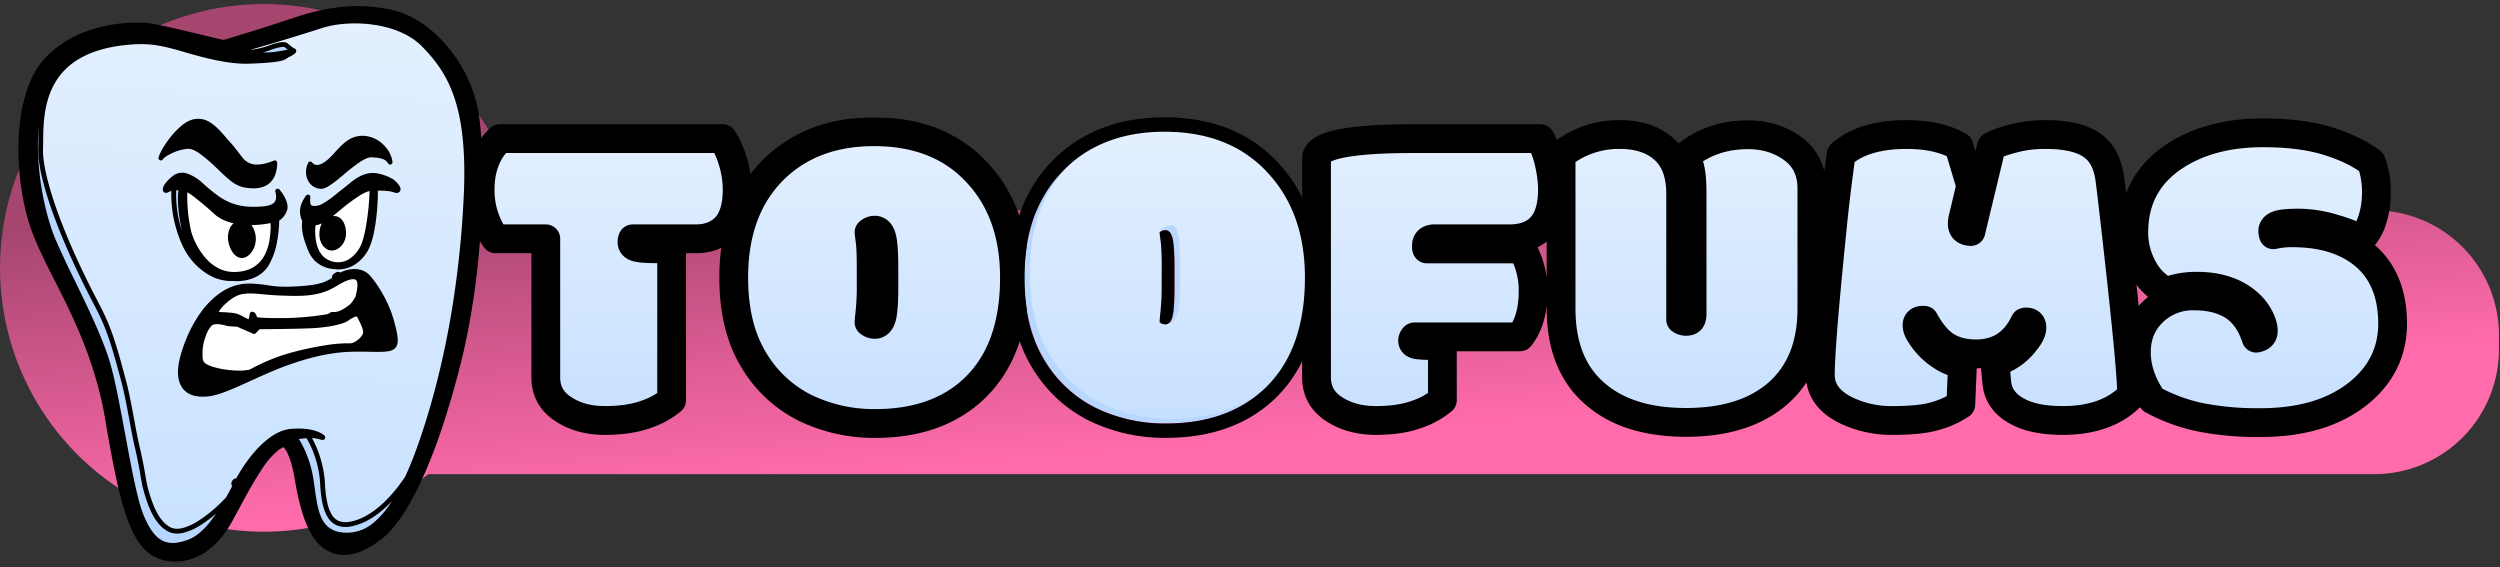 <svg xmlns="http://www.w3.org/2000/svg" fill="none" viewBox="0 0 679 154"><rect x="0" y="0" width="679" height="154" fill="#333333" stroke="none"/><path fill="url(#a)" fill-rule="evenodd" d="M116.33 128.78a71.65 71.65 0 1 1 25.26-71.65h503.25A33.87 33.87 0 0 1 678.71 91v3.9a33.87 33.87 0 0 1-33.87 33.88H116.33Z" clip-rule="evenodd"/><path fill="#B7D7FF" d="M182.42 67.56v41.14a21.97 21.97 0 0 1-7.2 3.92c-3 1.05-6.65 1.58-10.94 1.58-4.29 0-7.94-.96-10.94-2.87-3.4-2.07-5.1-5-5.1-8.78V64.86h-13.63a22.5 22.5 0 0 1-4.21-13.16c0-3.24.5-6.05 1.52-8.43a15.53 15.53 0 0 1 3.86-5.62h60.51a24.74 24.74 0 0 1 2.81 6.38 26.1 26.1 0 0 1 1.11 7.43c0 4.6-1.01 8-3.04 10.19-2.03 2.14-4.76 3.21-8.2 3.21h-17.14a2.2 2.2 0 0 0-.18.88c0 .7.41 1.17 1.23 1.4.86.28 2.7.42 5.5.42h4.04Zm57.64 5.2c0-3.9-.17-6.57-.52-8.01-.35-1.49-1-2.23-1.93-2.23-.59 0-1.12.2-1.58.59.07.7.2 1.64.35 2.8.15 1.18.23 3.67.23 7.5v3.8a67.37 67.37 0 0 1-.47 8.9l-.11 1.4c.47.4 1 .59 1.58.59.93 0 1.58-.72 1.93-2.17.35-1.48.53-4.17.53-8.07v-5.1Zm-2.34 42.26a42.9 42.9 0 0 1-19.13-4.28 33.82 33.82 0 0 1-13.99-13.16c-3.55-5.93-5.32-13.33-5.32-22.18 0-12.84 3.86-22.86 11.58-30.08 6.87-6.36 15.7-9.54 26.51-9.54 11.75 0 21.03 3.65 27.86 10.94 6.87 7.26 10.3 16.82 10.3 28.68 0 13.18-3.67 23.25-11 30.2-6.67 6.28-15.6 9.42-26.8 9.42Zm154.03-21.13v14.8a21.95 21.95 0 0 1-7.2 3.93c-2.96 1.05-6.6 1.58-10.88 1.58-4.26 0-7.92-.96-11-2.87-3.4-2.07-5.1-5.01-5.1-8.84V43.04c0-3.6 8.8-5.39 26.4-5.39h34.35a25.4 25.4 0 0 1 2.51 6.97c.55 2.53.82 4.81.82 6.84 0 8.94-3.92 13.4-11.76 13.4h-20.25c-1.48 0-2.22.63-2.22 1.88v.4c0 .24.04.4.12.47h25.86a22.25 22.25 0 0 1 2.99 11.47c0 5.31-1.2 9.45-3.57 12.41h-28.68c-.31.31-.47.66-.47 1.05 0 .63.47 1 1.4 1.12.98.11 2.08.17 3.29.17a92 92 0 0 1 3.39.06Zm83.04-57.29c4.68 0 8.74 1.27 12.17 3.8 3.44 2.54 5.15 6.15 5.15 10.83v32.54c0 9.9-3.02 17.55-9.07 22.94-6.05 5.34-14.41 8.01-25.1 8.01-10.65 0-18.94-2.63-24.88-7.9-6.04-5.26-9.07-12.95-9.07-23.05V42.04a24.9 24.9 0 0 1 15.98-5.5c5.07 0 9.09 1.35 12.05 4.04 2.97 2.65 4.45 6.69 4.45 12.11v34.12c.43.31.92.47 1.47.47.58 0 1-.14 1.23-.41.27-.31.4-.88.4-1.7V52.63c0-2.45-.11-4.4-.35-5.85a15.6 15.6 0 0 0-1.4-4.33c4.68-3.9 10.34-5.85 16.97-5.85Zm85.44 77.6c-5.35 0-9.54-.88-12.58-2.64-3.28-1.83-5.05-4.42-5.33-7.78l-.53-5.5c3.6-.86 6.62-3.08 9.08-6.67.66-1.02 1-1.9 1-2.64 0-1.01-.52-1.52-1.53-1.52h-.18c-.03.04-.11.06-.23.06-2.73 5.74-7.16 8.6-13.28 8.6-3.13 0-5.8-.68-8.02-2.04-2.19-1.37-4.2-3.73-6.03-7.09h-.35c-1.05 0-1.58.45-1.58 1.35 0 .63.23 1.33.7 2.1a18.08 18.08 0 0 0 5.85 6.15 12.8 12.8 0 0 0 5.8 2.23l-.47 11.06a24.7 24.7 0 0 1-7.43 3.27c-2.58.7-6.26 1.06-11.06 1.06a28.2 28.2 0 0 1-12.76-2.81c-4.6-2.3-6.9-5.5-6.9-9.6 0-5.11 1-17.73 3.04-37.86a481.28 481.28 0 0 1 2.63-22c4.02-3.6 9.95-5.39 17.8-5.39 5.69 0 10.4 1.05 14.15 3.16l3.22 10.77-2.05 8.6a6.58 6.58 0 0 0-.23 1.7c0 1.36.78 2.07 2.34 2.1l5.56-23.11c1.6-.86 3.69-1.6 6.26-2.22 2.58-.67 5.38-1 8.43-1 5.7 0 9.9.98 12.64 2.93 2.77 1.9 4.4 5.15 4.91 9.71.12.86.3 2.28.53 4.27 3.55 30.51 5.33 48.48 5.33 53.9-4.34 4.56-10.58 6.85-18.73 6.85Zm52.55-22.36c1.29-.23 1.93-.88 1.93-1.93 0-1.1-.35-2.3-1.05-3.63a12.9 12.9 0 0 0-2.99-3.86c-3.47-3.12-8.17-4.68-14.1-4.68-2.93 0-5.66.49-8.2 1.46a15 15 0 0 1-6.43-6.5 19.9 19.9 0 0 1-2.4-9.6c0-8.96 3.75-15.89 11.24-20.77 6.43-4.17 14.37-6.26 23.82-6.26 7.02 0 12.93.76 17.73 2.28 4.8 1.49 8.72 3.4 11.76 5.74a24.2 24.2 0 0 1 1.34 8.02c0 2.77-.37 5.28-1.1 7.55a13.12 13.12 0 0 1-3.23 5.44c-1.32-.98-3.72-1.97-7.2-2.99a34.09 34.09 0 0 0-9.47-1.52c-2.85 0-4.76.18-5.74.53-.94.35-1.4.9-1.4 1.64 0 .35.06.68.17 1a21.7 21.7 0 0 1 5.27-.53c7.6 0 13.81 1.79 18.6 5.38 5.66 4.3 8.5 10.73 8.5 19.31 0 7.57-3.07 13.85-9.2 18.84-6.63 5.35-15.54 8.02-26.74 8.02a80 80 0 0 1-16.03-1.4c-4.53-.9-8.94-2.5-13.23-4.8-2.92-4.25-4.39-8.56-4.39-12.93 0-4.41 1.5-8.06 4.5-10.95a15.42 15.42 0 0 1 11.07-4.33c4.4 0 8 .9 10.77 2.7 2.8 1.79 4.87 4.71 6.2 8.77Z"/><path fill="url(#b)" d="M183.72 66.25v41.14a21.92 21.92 0 0 1-7.2 3.92c-3 1.06-6.64 1.58-10.94 1.58-4.29 0-7.94-.95-10.94-2.86-3.4-2.07-5.09-5-5.09-8.78V63.56h-13.64a22.5 22.5 0 0 1-4.2-13.17c0-3.23.5-6.04 1.51-8.42a15.54 15.54 0 0 1 3.87-5.62h60.5a24.78 24.78 0 0 1 2.81 6.38 25.7 25.7 0 0 1 1.11 7.43c0 4.6-1 8-3.04 10.18-2.03 2.15-4.76 3.22-8.19 3.22h-18.5a11.1 11.1 0 0 0-.14 1.93c0 .7.4 1.17 1.23 1.4.85.28 4-.64 6.82-.64h4.03Z"/><path fill="url(#c)" d="M241.37 71.46c0-3.9-.18-6.57-.53-8.02-.35-1.48-1-2.22-1.93-2.22-.59 0-2.4.73-2.86 1.12 0 1.95.5 1.43.65 2.6.16 1.17 1.22 3.34 1.22 7.17v3.8a66.86 66.86 0 0 1-.47 8.9c-.04.46-.71 1.81-.75 2.28.47.39 1.37.65 1.95.65.94 0 1.84-1.67 2.2-3.11.34-1.48.52-4.18.52-8.08v-5.09Zm-2.34 42.25a42.9 42.9 0 0 1-19.14-4.27 33.83 33.83 0 0 1-13.99-13.17c-3.55-5.93-5.32-13.32-5.32-22.17 0-12.84 3.86-22.87 11.59-30.08 6.86-6.36 15.7-9.54 26.5-9.54 11.75 0 21.03 3.64 27.86 10.94 6.87 7.26 10.3 16.81 10.3 28.68 0 13.18-3.67 23.25-11 30.2-6.67 6.27-15.6 9.41-26.8 9.41Z"/><path fill="url(#d)" d="M393.05 92.59v14.8a21.92 21.92 0 0 1-7.2 3.92c-2.96 1.06-6.59 1.58-10.88 1.58-4.25 0-7.92-.95-11-2.86-3.4-2.07-5.1-5.02-5.1-8.84V41.73c0-3.59 8.8-5.38 26.4-5.38h34.35a25.38 25.38 0 0 1 2.52 6.96c.54 2.54.82 4.82.82 6.85 0 8.93-3.92 13.4-11.77 13.4h-21.22c-1.48 0-2.48.79-2.48 2.03l-.07.95c.13.64 1.34-.3 1.42-.23h25.87a22.26 22.26 0 0 1 2.98 11.47c0 5.3-1.2 9.44-3.57 12.4h-29.94c-.3.32-.46.67-.46 1.06 0 1.29-.1 1.6.84 1.71.97.12 3.89-.42 5.1-.42 1.2 0 2.34.02 3.4.06Z"/><path fill="url(#e)" d="M476.1 35.3c4.67 0 8.73 1.26 12.16 3.8 3.44 2.54 5.15 6.14 5.15 10.83v32.53c0 9.91-3.02 17.56-9.07 22.94-6.04 5.35-14.41 8.02-25.1 8.02-10.65 0-18.94-2.63-24.87-7.9-6.05-5.27-9.07-12.95-9.07-23.06V40.74a24.9 24.9 0 0 1 15.97-5.5c5.08 0 9.1 1.34 12.06 4.04 2.96 2.65 4.45 6.69 4.45 12.1v35.27c.43.31.49.44 1.03.44.59 0 1.42-.32 1.66-.6.27-.3.4-1.8.4-2.62V51.33c0-2.46-.11-4.4-.34-5.85a15.6 15.6 0 0 0-1.4-4.33c4.67-3.9 10.33-5.85 16.96-5.85Z"/><path fill="url(#f)" d="M561.53 112.9c-5.34 0-9.54-.88-12.58-2.64-3.28-1.83-5.05-4.43-5.33-7.78l-.52-5.5c3.59-.86 6.61-3.09 9.07-6.67.66-1.02 1-1.9 1-2.64 0-1.01-.51-1.52-1.53-1.52h-.17c-.04.04-.7 0-.82 0-2.73 5.74-6.58 8.66-12.7 8.66a15 15 0 0 1-8.02-2.05c-2.18-1.36-4.2-3.72-6.03-7.08h-1.23c-1.05 0-1.98 1.16-1.98 2.06 0 .62.18.52.65 1.3 1.56 2.62 4.85 4.76 7.19 6.24a12.8 12.8 0 0 0 5.79 2.22l-.47 11.06a24.76 24.76 0 0 1-7.43 3.28c-2.57.7-6.26 1.05-11.06 1.05a28.2 28.2 0 0 1-12.76-2.8c-4.6-2.3-6.9-5.5-6.9-9.6 0-5.11 1.01-17.73 3.04-37.86 1.1-10.5 1.97-17.83 2.63-22 4.02-3.6 9.95-5.4 17.8-5.4 5.69 0 10.41 1.06 14.16 3.17l3.21 10.77-2.04 8.6c-.16.58-.78 3.37-.78 3.92 0 1.36 1.04 1.26 2.6 1.3l5.84-24.53c1.6-.86 3.69-1.6 6.26-2.23 2.58-.66 5.39-1 8.43-1 5.7 0 9.91.98 12.64 2.93 2.77 1.92 4.4 5.15 4.92 9.72.11.86.29 2.28.52 4.27 3.55 30.5 5.33 48.47 5.33 53.9-4.33 4.56-10.57 6.84-18.73 6.84Z"/><path fill="url(#g)" d="M613.18 91.71c1.29-.23 2.83-2.05 2.83-3.1 0-1.1-.35-2.3-1.05-3.63a12.89 12.89 0 0 0-2.98-3.86c-3.48-3.12-8.18-4.68-14.1-4.68-2.93 0-5.66.48-8.2 1.46a15 15 0 0 1-6.44-6.5 19.9 19.9 0 0 1-2.4-9.6c0-8.97 3.75-15.9 11.24-20.77 6.44-4.17 14.38-6.26 23.82-6.26 7.02 0 12.93.76 17.73 2.28 4.8 1.48 8.72 3.4 11.76 5.74.9 2.57 1.35 5.24 1.35 8.01 0 2.77-.37 5.29-1.11 7.55a13.14 13.14 0 0 1-3.22 5.45c-1.33-.98-3.73-1.97-7.2-2.99a34.09 34.09 0 0 0-9.48-1.52c-2.85 0-5.99.44-6.97.79-.93.35-1.67.87-1.67 1.6 0 .36.15 1.24.27 1.55 1.37-.35 4.53-1.3 6.67-1.3 7.6 0 13.81 1.79 18.61 5.38 5.66 4.29 8.49 10.73 8.49 19.3 0 7.58-3.07 13.86-9.2 18.85-6.62 5.35-15.54 8.02-26.73 8.02a80.1 80.1 0 0 1-16.04-1.4 47.4 47.4 0 0 1-13.23-4.8c-2.92-4.26-4.38-8.57-4.38-12.94 0-4.4 1.5-8.05 4.5-10.94 3-2.89 6.7-4.33 11.06-4.33 4.41 0 8 .9 10.77 2.7 2.8 1.79 3.98 5.89 5.3 9.94Z"/><mask id="h" width="528" height="88" x="126.4" y="31.78" fill="#000" maskUnits="userSpaceOnUse"><path fill="#fff" d="M126.4 31.78h528v88h-528z"/><path d="M182.42 67.56v41.14a21.97 21.97 0 0 1-7.2 3.92c-3 1.05-6.65 1.58-10.94 1.58-4.29 0-7.94-.96-10.94-2.87-3.4-2.07-5.1-5-5.1-8.78V64.86h-13.63a22.5 22.5 0 0 1-4.21-13.16c0-3.24.5-6.05 1.52-8.43a15.53 15.53 0 0 1 3.86-5.62h60.51a24.74 24.74 0 0 1 2.81 6.38 26.1 26.1 0 0 1 1.11 7.43c0 4.6-1.01 8-3.04 10.19-2.03 2.14-4.76 3.21-8.2 3.21h-17.14a2.2 2.2 0 0 0-.18.88c0 .7.41 1.17 1.23 1.4.86.28 2.7.42 5.5.42h4.04Zm57.64 5.2c0-3.9-.17-6.57-.52-8.01-.35-1.49-1-2.23-1.93-2.23-.59 0-1.12.2-1.58.59.07.7.2 1.64.35 2.8.15 1.18.23 3.67.23 7.5v3.8a67.37 67.37 0 0 1-.47 8.9l-.11 1.4c.47.4 1 .59 1.58.59.93 0 1.58-.72 1.93-2.17.35-1.48.53-4.17.53-8.07v-5.1Zm-2.34 42.26a42.9 42.9 0 0 1-19.13-4.28 33.82 33.82 0 0 1-13.99-13.16c-3.55-5.93-5.32-13.33-5.32-22.18 0-12.84 3.86-22.86 11.58-30.08 6.87-6.36 15.7-9.54 26.51-9.54 11.75 0 21.03 3.65 27.86 10.94 6.87 7.26 10.3 16.82 10.3 28.68 0 13.18-3.67 23.25-11 30.2-6.67 6.28-15.6 9.42-26.8 9.42Zm154.03-21.13v14.8a21.95 21.95 0 0 1-7.2 3.93c-2.96 1.05-6.6 1.58-10.88 1.58-4.26 0-7.92-.96-11-2.87-3.4-2.07-5.1-5.01-5.1-8.84V43.04c0-3.6 8.8-5.39 26.4-5.39h34.35a25.4 25.4 0 0 1 2.51 6.97c.55 2.53.82 4.81.82 6.84 0 8.94-3.92 13.4-11.76 13.4h-20.25c-1.48 0-2.22.63-2.22 1.88v.4c0 .24.04.4.12.47h25.86a22.25 22.25 0 0 1 2.99 11.47c0 5.31-1.2 9.45-3.57 12.41h-28.68c-.31.31-.47.66-.47 1.05 0 .63.47 1 1.4 1.12.98.11 2.08.17 3.29.17a92 92 0 0 1 3.39.06Zm83.04-57.29c4.68 0 8.74 1.27 12.17 3.8 3.44 2.54 5.15 6.15 5.15 10.83v32.54c0 9.9-3.02 17.55-9.07 22.94-6.05 5.34-14.41 8.01-25.1 8.01-10.65 0-18.94-2.63-24.88-7.9-6.04-5.26-9.07-12.95-9.07-23.05V42.04a24.9 24.9 0 0 1 15.98-5.5c5.07 0 9.09 1.35 12.05 4.04 2.97 2.65 4.45 6.69 4.45 12.11v34.12c.43.31.92.47 1.47.47.58 0 1-.14 1.23-.41.27-.31.4-.88.4-1.7V52.63c0-2.45-.11-4.4-.35-5.85a15.6 15.6 0 0 0-1.4-4.33c4.68-3.9 10.34-5.85 16.97-5.85Zm85.44 77.6c-5.35 0-9.54-.88-12.58-2.64-3.28-1.83-5.05-4.42-5.33-7.78l-.53-5.5c3.6-.86 6.62-3.08 9.08-6.67.66-1.02 1-1.9 1-2.64 0-1.01-.52-1.52-1.53-1.52h-.18c-.03.04-.11.06-.23.06-2.73 5.74-7.16 8.6-13.28 8.6-3.13 0-5.8-.68-8.02-2.04-2.19-1.37-4.2-3.73-6.03-7.09h-.35c-1.05 0-1.58.45-1.58 1.35 0 .63.23 1.33.7 2.1a18.08 18.08 0 0 0 5.85 6.15 12.8 12.8 0 0 0 5.8 2.23l-.47 11.06a24.7 24.7 0 0 1-7.43 3.27c-2.58.7-6.26 1.06-11.06 1.06a28.2 28.2 0 0 1-12.76-2.81c-4.6-2.3-6.9-5.5-6.9-9.6 0-5.11 1-17.73 3.04-37.86a481.28 481.28 0 0 1 2.63-22c4.02-3.6 9.95-5.39 17.8-5.39 5.69 0 10.4 1.05 14.15 3.16l3.22 10.77-2.05 8.6a6.58 6.58 0 0 0-.23 1.7c0 1.36.78 2.07 2.34 2.1l5.56-23.11c1.6-.86 3.69-1.6 6.26-2.22 2.58-.67 5.38-1 8.43-1 5.7 0 9.9.98 12.64 2.93 2.77 1.9 4.4 5.15 4.91 9.71.12.86.3 2.28.53 4.27 3.55 30.51 5.33 48.48 5.33 53.9-4.34 4.56-10.58 6.85-18.73 6.85Zm52.55-22.36c1.29-.23 1.93-.88 1.93-1.93 0-1.1-.35-2.3-1.05-3.63a12.9 12.9 0 0 0-2.99-3.86c-3.47-3.12-8.17-4.68-14.1-4.68-2.93 0-5.66.49-8.2 1.46a15 15 0 0 1-6.43-6.5 19.9 19.9 0 0 1-2.4-9.6c0-8.96 3.75-15.89 11.24-20.77 6.43-4.17 14.37-6.26 23.82-6.26 7.02 0 12.93.76 17.73 2.28 4.8 1.49 8.72 3.4 11.76 5.74a24.2 24.2 0 0 1 1.34 8.02c0 2.77-.37 5.28-1.1 7.55a13.12 13.12 0 0 1-3.23 5.44c-1.32-.98-3.72-1.97-7.2-2.99a34.09 34.09 0 0 0-9.47-1.52c-2.85 0-4.76.18-5.74.53-.94.35-1.4.9-1.4 1.64 0 .35.06.68.17 1a21.7 21.7 0 0 1 5.27-.53c7.6 0 13.81 1.79 18.6 5.38 5.66 4.3 8.5 10.73 8.5 19.31 0 7.57-3.07 13.85-9.2 18.84-6.63 5.35-15.54 8.02-26.74 8.02a80 80 0 0 1-16.03-1.4c-4.53-.9-8.94-2.5-13.23-4.8-2.92-4.25-4.39-8.56-4.39-12.93 0-4.41 1.5-8.06 4.5-10.95a15.42 15.42 0 0 1 11.07-4.33c4.4 0 8 .9 10.77 2.7 2.8 1.79 4.87 4.71 6.2 8.77Z"/></mask><path stroke="#000" stroke-linejoin="round" stroke-width="7.82" d="M182.42 67.56v41.14a21.97 21.97 0 0 1-7.2 3.92c-3 1.05-6.65 1.58-10.94 1.58-4.29 0-7.94-.96-10.94-2.87-3.4-2.07-5.1-5-5.1-8.78V64.86h-13.63a22.5 22.5 0 0 1-4.21-13.16c0-3.24.5-6.05 1.52-8.43a15.53 15.53 0 0 1 3.86-5.62h60.51a24.74 24.74 0 0 1 2.81 6.38 26.1 26.1 0 0 1 1.11 7.43c0 4.6-1.01 8-3.04 10.19-2.03 2.14-4.76 3.21-8.2 3.21h-17.14a2.2 2.2 0 0 0-.18.88c0 .7.41 1.17 1.23 1.4.86.28 2.7.42 5.5.42h4.04Zm57.64 5.2c0-3.9-.17-6.57-.52-8.01-.35-1.49-1-2.23-1.93-2.23-.59 0-1.12.2-1.58.59.07.7.2 1.64.35 2.8.15 1.18.23 3.67.23 7.5v3.8a67.37 67.37 0 0 1-.47 8.9l-.11 1.4c.47.4 1 .59 1.58.59.93 0 1.58-.72 1.93-2.17.35-1.48.53-4.17.53-8.07v-5.1Zm-2.34 42.26a42.9 42.9 0 0 1-19.13-4.28 33.82 33.82 0 0 1-13.99-13.16c-3.55-5.93-5.32-13.33-5.32-22.18 0-12.84 3.86-22.86 11.58-30.08 6.87-6.36 15.7-9.54 26.51-9.54 11.75 0 21.03 3.65 27.86 10.94 6.87 7.26 10.3 16.82 10.3 28.68 0 13.18-3.67 23.25-11 30.2-6.67 6.28-15.6 9.42-26.8 9.42Zm154.03-21.13v14.8a21.95 21.95 0 0 1-7.2 3.93c-2.96 1.05-6.6 1.58-10.88 1.58-4.26 0-7.92-.96-11-2.87-3.4-2.07-5.1-5.01-5.1-8.84V43.04c0-3.6 8.8-5.39 26.4-5.39h34.35a25.4 25.4 0 0 1 2.51 6.97c.55 2.53.82 4.81.82 6.84 0 8.94-3.92 13.4-11.76 13.4h-20.25c-1.48 0-2.22.63-2.22 1.88v.4c0 .24.04.4.12.47h25.86a22.25 22.25 0 0 1 2.99 11.47c0 5.31-1.2 9.45-3.57 12.41h-28.68c-.31.31-.47.66-.47 1.05 0 .63.47 1 1.4 1.12.98.11 2.08.17 3.29.17a92 92 0 0 1 3.39.06Zm83.04-57.29c4.68 0 8.74 1.27 12.17 3.8 3.44 2.54 5.15 6.15 5.15 10.83v32.54c0 9.9-3.02 17.55-9.07 22.94-6.05 5.34-14.41 8.01-25.1 8.01-10.65 0-18.94-2.63-24.88-7.9-6.04-5.26-9.07-12.95-9.07-23.05V42.04a24.9 24.9 0 0 1 15.98-5.5c5.07 0 9.09 1.35 12.05 4.04 2.97 2.65 4.45 6.69 4.45 12.11v34.12c.43.31.92.47 1.47.47.58 0 1-.14 1.23-.41.27-.31.4-.88.4-1.7V52.63c0-2.45-.11-4.4-.35-5.85a15.6 15.6 0 0 0-1.4-4.33c4.68-3.9 10.34-5.85 16.97-5.85Zm85.44 77.6c-5.35 0-9.54-.88-12.58-2.64-3.28-1.83-5.05-4.42-5.33-7.78l-.53-5.5c3.6-.86 6.62-3.08 9.08-6.67.66-1.02 1-1.9 1-2.64 0-1.01-.52-1.52-1.53-1.52h-.18c-.03.04-.11.06-.23.06-2.73 5.74-7.16 8.6-13.28 8.6-3.13 0-5.8-.68-8.02-2.04-2.19-1.37-4.2-3.73-6.03-7.09h-.35c-1.05 0-1.58.45-1.58 1.35 0 .63.23 1.33.7 2.1a18.08 18.08 0 0 0 5.85 6.15 12.8 12.8 0 0 0 5.8 2.23l-.47 11.06a24.7 24.7 0 0 1-7.43 3.27c-2.58.7-6.26 1.06-11.06 1.06a28.2 28.2 0 0 1-12.76-2.81c-4.6-2.3-6.9-5.5-6.9-9.6 0-5.11 1-17.73 3.04-37.86a481.28 481.28 0 0 1 2.63-22c4.02-3.6 9.95-5.39 17.8-5.39 5.69 0 10.4 1.05 14.15 3.16l3.22 10.77-2.05 8.6a6.58 6.58 0 0 0-.23 1.7c0 1.36.78 2.07 2.34 2.1l5.56-23.11c1.6-.86 3.69-1.6 6.26-2.22 2.58-.67 5.38-1 8.43-1 5.7 0 9.9.98 12.64 2.93 2.77 1.9 4.4 5.15 4.91 9.71.12.86.3 2.28.53 4.27 3.55 30.51 5.33 48.48 5.33 53.9-4.34 4.56-10.58 6.85-18.73 6.85Zm52.55-22.36c1.29-.23 1.93-.88 1.93-1.93 0-1.1-.35-2.3-1.05-3.63a12.9 12.9 0 0 0-2.99-3.86c-3.47-3.12-8.17-4.68-14.1-4.68-2.93 0-5.66.49-8.2 1.46a15 15 0 0 1-6.43-6.5 19.9 19.9 0 0 1-2.4-9.6c0-8.96 3.75-15.89 11.24-20.77 6.43-4.17 14.37-6.26 23.82-6.26 7.02 0 12.93.76 17.73 2.28 4.8 1.49 8.72 3.4 11.76 5.74a24.2 24.2 0 0 1 1.34 8.02c0 2.77-.37 5.28-1.1 7.55a13.12 13.12 0 0 1-3.23 5.44c-1.32-.98-3.72-1.97-7.2-2.99a34.09 34.09 0 0 0-9.47-1.52c-2.85 0-4.76.18-5.74.53-.94.35-1.4.9-1.4 1.64 0 .35.06.68.17 1a21.7 21.7 0 0 1 5.27-.53c7.6 0 13.81 1.79 18.6 5.38 5.66 4.3 8.5 10.73 8.5 19.31 0 7.57-3.07 13.85-9.2 18.84-6.63 5.35-15.54 8.02-26.74 8.02a80 80 0 0 1-16.03-1.4c-4.53-.9-8.94-2.5-13.23-4.8-2.92-4.25-4.39-8.56-4.39-12.93 0-4.41 1.5-8.06 4.5-10.95a15.42 15.42 0 0 1 11.07-4.33c4.4 0 8 .9 10.77 2.7 2.8 1.79 4.87 4.71 6.2 8.77Z" mask="url(#h)"/><path fill="#B7D7FF" d="M319.04 72.75c0-3.9-.17-6.58-.52-8.02-.35-1.48-1-2.22-1.93-2.22-.59 0-1.12.2-1.58.58.07.7.2 1.64.35 2.81.15 1.17.23 3.67.23 7.5v3.8a67.37 67.37 0 0 1-.47 8.89l-.11 1.4c.46.4 1 .59 1.58.59.93 0 1.58-.72 1.93-2.17.35-1.48.52-4.17.52-8.07v-5.1ZM316.7 115a42.9 42.9 0 0 1-19.13-4.27 33.82 33.82 0 0 1-13.99-13.17c-3.55-5.93-5.32-13.32-5.32-22.18 0-12.83 3.86-22.86 11.58-30.08 6.87-6.36 15.7-9.54 26.51-9.54 11.75 0 21.03 3.65 27.86 10.95 6.86 7.25 10.3 16.81 10.3 28.67 0 13.19-3.67 23.25-11 30.2-6.68 6.28-15.61 9.42-26.8 9.42Z"/><path fill="url(#i)" d="M320.48 71.46c0-3.9-.18-6.57-.53-8.02-.35-1.48-1-2.22-1.93-2.22-.59 0-2.4.73-2.86 1.12 0 1.95.5 1.43.65 2.6.15 1.17 1.21 3.34 1.21 7.17v3.8a67.37 67.37 0 0 1-.46 8.9c-.04.46-.71 1.81-.75 2.28.47.39 1.37.65 1.95.65.94 0 1.84-1.67 2.19-3.11.35-1.48.53-4.18.53-8.08v-5.09Zm-2.34 42.25a42.9 42.9 0 0 1-19.14-4.27 33.82 33.82 0 0 1-13.99-13.17c-3.55-5.93-5.32-13.32-5.32-22.17 0-12.84 3.86-22.87 11.58-30.08 6.87-6.36 15.7-9.54 26.52-9.54 11.74 0 21.02 3.64 27.85 10.94 6.87 7.26 10.3 16.81 10.3 28.68 0 13.18-3.67 23.25-11 30.2-6.67 6.27-15.6 9.41-26.8 9.41Z"/><path fill="#000" fill-rule="evenodd" d="M295.74 114.24h.01l.02.01a46.8 46.8 0 0 0 20.85 4.67c11.96 0 21.93-3.37 29.48-10.48h.01c6.22-5.9 9.96-13.64 11.46-22.97V65.9c-1.44-8.53-4.93-15.87-10.6-21.87-7.7-8.21-18.08-12.17-30.7-12.17-11.63 0-21.46 3.45-29.16 10.58l-.02.01c-6.78 6.34-10.8 14.54-12.23 24.35a60.3 60.3 0 0 1 .04 17.52 41.33 41.33 0 0 0 5.25 15.25v.01c3.9 6.49 9.1 11.4 15.59 14.65Zm48.39-67.52c-6.83-7.3-16.12-10.94-27.86-10.94-10.8 0-19.64 3.18-26.5 9.54-7.73 7.22-11.6 17.24-11.6 30.08 0 8.85 1.78 16.25 5.33 22.18a33.83 33.83 0 0 0 13.99 13.16 42.9 42.9 0 0 0 19.13 4.28c11.2 0 20.13-3.14 26.8-9.43 7.34-6.94 11-17 11-30.2 0-11.85-3.43-21.41-10.3-28.67Z" clip-rule="evenodd"/><path fill="#000" d="M315.3 66.1a72.89 72.89 0 0 1 .21 7.3v4.46a61.2 61.2 0 0 1-.33 6.74l-.05.53v.02l-.09.96-.11 1.4c.46.4 1 .59 1.58.59.38 0 .72-.13 1-.37.33-.28.6-.72.8-1.33v-.02l.13-.45c.15-.64.27-1.5.35-2.59.12-1.44.17-3.26.17-5.48v-5.1c0-3.31-.12-5.74-.38-7.28-.04-.27-.1-.52-.14-.73-.22-.93-.56-1.57-1.01-1.92-.27-.2-.58-.3-.92-.3-.59 0-1.12.19-1.58.58.06.62.16 1.42.3 2.4v.02l.05.39.02.18Z"/><mask id="k" width="132.99" height="158.12" x=".61" y="-2.06" fill="#000" maskUnits="userSpaceOnUse"><path fill="#fff" d="M.61-2.06H133.6v158.12H.61z"/><path fill-rule="evenodd" d="M80.75 78.43c6.87-.4 8.18-1.3 10.7-3.02l.22-.15.07-.05.13-.08c2.81-1.91 6.25-1.8 7.92-.08 1.66 1.73 4.95 6.5 6.5 11.89 1.53 5.38 1.48 7.05-.26 7.66-1.06.37-3.26.33-5.83.29a90.3 90.3 0 0 0-5.2.01c-4.48.19-9.67 1.02-17.33 3.77-3.14 1.12-6.47 2.64-9.61 4.07-4.52 2.05-8.66 3.94-11.31 4.24-4.5.52-7.55-.91-7.74-5.59-.19-4.67 3.54-13.22 6.76-17.11 3.23-3.9 7.1-6.77 12.27-6.6 2 .06 3.26.25 4.5.44 1.93.3 3.77.57 8.2.3ZM68.04 88c0-.09.04-.4.1-.8.1-.77.23-1.2.33-1.85.02-.13.37.02.57.57l.26.68c.18.44.35.79.48.8l4.47.14c4.13.14 8.95-.04 13.1-.57 4.15-.53 8.33-2.06 9.08-4.03.23-.62.47-1.3.67-1.98.46-1.54.77-3.16.57-4.32-.29-1.68-1.99-2.4-6.55.45-4.57 2.85-9.04 2.7-14.54 2.52-2.1-.06-3.75-.22-5.16-.34-2.27-.21-3.92-.37-5.85-.02-3.11.57-6.33 4.13-6.7 5.12a2.2 2.2 0 0 0-.1.33c-.16.74.42 1.05 3.14 1.43 3.08.44 3.41.78 4.09 1.14.68.36 2.03 1.07 2.04.73Zm2.38.75c-.27-.01-1.06.85-1.41 1.29-.68-.36-3.4-1.45-4.08-1.8-.67-.36-2.06-.07-3.42-.45-1.37-.38-3.42-.78-4.48.18-1.07.97-2.55 4.26-2.65 7.25-.1 3-.13 4 3.62 5.12 3 .9 7.53 1.25 9.96.67.31-.08 1.75-1.08 5.94-2.81 5.23-2.16 11.47-3.3 14.93-3.84 3.46-.56 5.86-.48 6.2-.47 1.73.06 4.21-2.2 4.25-3.53.05-1.33-.93-3.03-1.57-4.38-.65-1.36-2.06-.4-3.46.55-1.41.96-5.57 1.82-10.4 2-4.82.17-13.08.23-13.43.22Zm5-36.84c.89 1.03 2.5 3.49 1.9 5.07a4.76 4.76 0 0 1-2.15 2.6c.03 2.55-.49 8.58-2.81 12.24-2.02 3.17-5.96 4.2-9.42 3.81-1.52-.17-2.95-.6-4.09-1.26-3.72-2.12-7.74-5.25-9.19-13.64-.94-5.44-.67-7.9-.55-8.95.06-.57.08-.73-.16-.74-.37-.01-1.03-.03-1.72.05a4.4 4.4 0 0 0-1.74.5c-1.06.64-1-1.03 1.83-3.27 1.96-1.55 4.52-.55 7.26 1.89a53.78 53.78 0 0 0 4.26 3.5c4.37 3.11 8.5 3.27 11.95 3.05 3.45-.22 5.54-1.15 4.63-4.85Zm-16.7 5.79c4 3.6 11.71 2.94 15.06 2.16.24-.1.6.62.2 4.34-.5 4.65-2.74 10.25-10.32 10.33-7.57.09-11.43-8.04-12.36-11.4-.92-3.37-1.66-12.07-.64-11.7 1.02.37 3.04 1.77 8.05 6.27Zm24.91-4.18c-.48.65-1.45 2.28-1.5 3.61a5 5 0 0 0 .6 2.7c.27.41.61.68 1.01.7-.06 1.99.09 8 3.45 10.44a8.1 8.1 0 0 0 3.4 1.44c2.87.49 6.1-.62 8.39-4.05 2.6-3.92 3.09-13.8 2.97-17.24l.9.01c1.31 0 2.94.02 4.25.49 2.04.73.74-1.64-1.29-2.71l-.18-.1c-.17-.1-.38-.21-.5-.26-2.8-1.02-5.34-1.95-9.69 1.69-.48.4-1.22.98-1.96 1.57-.96.76-1.93 1.53-2.44 1.97-3.02 2.21-3.96 2.85-5.79 2.79-1.75-.06-1.7-1.35-1.64-2.67l.02-.38Zm4.93 17.5c-3.79-2-3.87-7.91-3.44-10.45 2.06.06 4.16-1.81 7.37-4.43 3.54-2.88 6.36-4.8 8.43-5.06.33.35-.33 10-1.86 14.61-1.53 4.62-5.76 7.82-10.5 5.33Z" clip-rule="evenodd"/><path d="M63.04 62.17c1.1-2.04 4.22-2.86 5.48.85 1.25 3.71-1.62 7.28-3.65 6.22-2.03-1.07-2.93-5.02-1.83-7.07Zm28.31-2.73c-1.36-.38-3.45.22-3.89 3.2-.44 3 1.22 4.71 2.6 4.76 1.37.04 3.5-1.55 3.25-4.56-.2-2.41-1.39-3.27-1.96-3.4ZM74.64 44.22c-.11 3.44-1.4 7.22-8.11 6.07-2.3-.4-4.38-2.39-6.4-4.33l-1.45-1.36c-2.83-2.57-5.44-4.93-7.64-4.83-3.31.16-6.96 2.33-7.33 3.1.77-2.65 5.24-8.77 8.58-9.72 3.36-.97 5.69 1.23 8.37 4.36.64.75 1.23 1.44 1.75 1.97.31.33 1.33 1.65 2.1 2.65l.87 1.12c1.89 2.3 4.64 2.85 9.26.97Zm9.63.31c-1.35 2.63 0 6 2.9 6.1 1.26.04 3.47-1.8 5.84-3.77 2.8-2.33 5.82-4.85 7.86-4.78 2.73.09 4.29.56 5.08 1.95-.2-2.4-2.78-5.7-5.97-6.31-4.1-.8-6.01 1.3-9.1 4.7-2.86 3.14-5.29 3.82-6.61 2.11Z"/><path fill-rule="evenodd" d="M60.84 12.17c-1.03-.04-18.43-4.6-21.87-4.72-3.44-.12-16.52-.21-25.42 8.83C4.65 25.32 5 46.34 9.02 59.81c4.03 13.47 16.62 28.56 20.93 54.37 4.31 25.82 7.43 35.6 15.65 36.86 8.22 1.27 13.6-5.22 16.16-9.8 2.56-4.59 4.78-9.18 8.4-14.73 2.9-4.44 5.71-6.15 6.75-6.45.92-.08 3.1 1.84 4.49 10.15 1.72 10.4 4.3 15.81 7.67 17.93 3.37 2.1 7.5 1.91 13.5-2.56s14.04-18.54 21.16-46.65c7.12-28.1 6.77-59.46 4.7-69.53-2.08-10.08-10.62-22.7-22.23-25.41-11.61-2.72-21.7.62-27.97 2.75a594.62 594.62 0 0 1-17.39 5.43Zm9.9 2.66c2.46.35 7.01-.55 8.98-1.04.3-.07-.16.57-1.76 1.21-1.98.8-5.67 1.58-11.74 1.01-6.8-.63-12.52-2.26-16.94-3.52-2.72-.77-4.94-1.4-6.64-1.59-4.46-.48-24.05-1.46-30 12.02-5.95 13.48-1.79 33.62 1.72 42.07 1.28 3.09 3.18 7 5.22 11.2 3.55 7.32 7.55 15.55 9.52 21.96 1.33 4.33 2.64 11.23 3.96 18.32l.26 1.42c1.67 9 3.34 18.02 5.07 22.24 3.19 7.78 6.92 9.24 12.85 7.1 4.4-1.6 7.96-6.88 10.71-11.78.79-1.4 1.5-2.77 2.16-4.01l.16-.3c.08-.17.16-.33.25-.48 2.93-5.57 8.69-13.05 14.55-13.53 5.87-.47 8.22 1.27 8.56 1.62.14.14-.02.1-.4 0a11.58 11.58 0 0 0-3.67-.43c-1.4.08-2.86.35-3.51.51 1.1 1.37 3.53 5.59 4.44 11.48 1.14 7.38 1.26 14.2 8.46 14.95 6.02.64 11.89-2.95 17.68-15.5a100.1 100.1 0 0 0 3.42-8.48c6.9-19.44 11.39-42.97 12.56-67.94 1.16-24.97-4.4-33.82-11.39-41.05-6.99-7.23-20.74-7.69-28.05-5.26a679.44 679.44 0 0 1-20.86 6.32c.25.2.84.53 1.75.84.7.25 1.6.49 2.68.64Z" clip-rule="evenodd"/><path fill-rule="evenodd" d="M73.78 59.86c-3.35.78-11.06 1.44-15.07-2.16-5.01-4.5-7.03-5.9-8.05-6.27-1.02-.37-.28 8.33.64 11.7.93 3.36 4.79 11.49 12.36 11.4 7.58-.08 9.83-5.68 10.33-10.33.4-3.72.03-4.44-.2-4.34Zm-5.26 3.16c-1.26-3.7-4.38-2.9-5.48-.85-1.1 2.05-.2 6 1.83 7.07 2.03 1.06 4.9-2.5 3.65-6.22Zm16.6-2.45c-.43 2.54-.35 8.45 3.44 10.45 4.74 2.49 8.97-.7 10.5-5.33 1.53-4.61 2.2-14.26 1.86-14.6-2.07.26-4.89 2.17-8.43 5.05-3.2 2.62-5.3 4.5-7.37 4.43Zm2.34 2.07c.44-2.98 2.53-3.58 3.9-3.2.56.13 1.75.99 1.95 3.4.24 3-1.88 4.6-3.25 4.56-1.38-.05-3.04-1.77-2.6-4.76Z" clip-rule="evenodd"/><path d="M69 90.05c.36-.44 1.15-1.3 1.42-1.3.35.02 8.61-.04 13.44-.22 4.82-.17 8.98-1.03 10.39-1.99 1.4-.95 2.81-1.9 3.46-.55.64 1.35 1.62 3.05 1.57 4.38-.04 1.34-2.52 3.59-4.24 3.53-.35 0-2.75-.09-6.21.47-3.46.55-9.7 1.68-14.93 3.84-4.19 1.73-5.63 2.73-5.94 2.8-2.43.6-6.96.24-9.96-.66-3.75-1.12-3.72-2.12-3.62-5.12.1-3 1.58-6.28 2.65-7.25 1.06-.96 3.11-.56 4.48-.18 1.36.38 2.75.09 3.42.44.68.36 3.4 1.45 4.08 1.8Zm15.5 40.26c1.13 7.38 1.25 14.2 8.45 14.95 6.02.64 11.89-2.95 17.68-15.5-4.8 7.18-10.27 11.67-15.46 12.58-5.2.9-7.13-2.99-7.56-10.92-.34-6.35-2.84-11.38-4.05-13.1-1.4.08-2.86.35-3.51.51 1.1 1.37 3.53 5.59 4.44 11.48Z"/><path d="M38.39 140.13c3.19 7.78 6.92 9.24 12.85 7.1 4.4-1.6 7.96-6.88 10.71-11.78-3.47 3.82-11.55 10.81-16.1 8.26-3-1.67-4.93-5.57-6.45-11.52-.15-.57-.3-1.5-.52-2.7-.34-1.96-.8-4.65-1.55-7.8-.55-2.35-1.09-5.23-1.62-8.11-.64-3.41-1.27-6.83-1.94-9.36-3.1-11.77-4.36-15.51-7.55-21.58-10.68-20.36-15.4-35.52-15.19-42.18l.04-2c.09-8.86.26-25.76 25.76-27.08 4.47-.23 7.9.51 13.01 2.01 5.12 1.5 12.17 3.45 17.8 3.26 8.63-.3 9.5-.9 10.32-1.65-1.98.8-5.67 1.58-11.74 1.01-6.8-.63-12.52-2.26-16.94-3.52-2.72-.77-4.94-1.4-6.64-1.59-4.46-.48-24.05-1.46-30 12.02-5.95 13.48-1.79 33.62 1.72 42.07 1.28 3.09 3.18 7 5.22 11.2 3.55 7.32 7.55 15.55 9.52 21.96 1.33 4.33 2.64 11.23 3.96 18.32l.26 1.42c1.67 9 3.34 18.02 5.07 22.24Zm48.8-69.16c-3.36-2.44-3.51-8.45-3.45-10.45-.4-.01-.74-.28-1-.7l-.03.53c-.09 1.33-.19 3.03 1.5 7.19 1.06 2.65 2.29 3.4 3.64 4.12.77.4 2.04.73 2.73.75a8.1 8.1 0 0 1-3.4-1.44Z"/><path d="M58.85 74.37c-3.72-2.12-7.74-5.25-9.19-13.64-.94-5.44-.67-7.9-.55-8.95.06-.57.08-.73-.16-.74-.37-.01-1.03-.03-1.72.05a32.5 32.5 0 0 0 2.93 15.33 17.06 17.06 0 0 0 8 8.26c1.5.7 4.05 1.1 4.78.95-1.52-.17-2.95-.6-4.09-1.26Z"/><path fill-rule="evenodd" d="M79.72 13.79c.3-.07-.16.57-1.76 1.21-.81.75-1.7 1.34-10.33 1.65-5.62.2-12.67-1.76-17.79-3.26-5.11-1.5-8.54-2.24-13.01-2.01-25.5 1.32-25.67 18.22-25.76 27.08 0 .73-.02 1.4-.04 2-.21 6.66 4.5 21.82 15.2 42.18 3.18 6.07 4.44 9.81 7.54 21.58.67 2.53 1.3 5.95 1.94 9.36.53 2.88 1.07 5.76 1.62 8.1.75 3.16 1.22 5.85 1.55 7.8.21 1.21.37 2.14.52 2.71 1.52 5.95 3.46 9.85 6.44 11.52 4.56 2.55 12.64-4.44 16.11-8.26.79-1.4 1.5-2.77 2.16-4.01l.16-.3c.08-.17.16-.33.25-.48 2.93-5.57 8.69-13.05 14.55-13.53 5.87-.47 8.22 1.27 8.56 1.62.14.14-.02.1-.4 0a11.58 11.58 0 0 0-3.67-.43c1.2 1.72 3.7 6.75 4.05 13.1.43 7.93 2.36 11.83 7.56 10.92 5.19-.91 10.66-5.4 15.46-12.58a100.1 100.1 0 0 0 3.42-8.48c6.9-19.44 11.39-42.97 12.56-67.94 1.16-24.97-4.4-33.82-11.39-41.05-6.99-7.23-20.74-7.69-28.05-5.26a679.44 679.44 0 0 1-20.86 6.32c.25.2.84.53 1.75.84a24 24 0 0 0 5.55-1.35c1.69-.61 3.59-1.05 4.15-.53a8.96 8.96 0 0 0 1.96 1.48Zm11.95 61.47.07-.05.13-.08c2.81-1.91 6.25-1.8 7.92-.08 1.66 1.73 4.95 6.5 6.5 11.89 1.53 5.38 1.48 7.05-.26 7.66-1.06.37-3.26.33-5.83.29a90.3 90.3 0 0 0-5.2.01c-4.48.19-9.67 1.02-17.33 3.77-3.14 1.12-6.47 2.64-9.61 4.07-4.52 2.05-8.66 3.94-11.31 4.24-4.5.52-7.55-.91-7.74-5.59-.19-4.67 3.54-13.22 6.76-17.11 3.23-3.9 7.1-6.77 12.27-6.6 2 .06 3.26.25 4.5.44 1.93.3 3.77.57 8.2.3 6.88-.4 8.19-1.29 10.72-3.01l.2-.15ZM75.42 51.91c.89 1.03 2.5 3.49 1.9 5.07a4.76 4.76 0 0 1-2.15 2.6c.03 2.55-.49 8.58-2.81 12.24-2.02 3.17-5.96 4.2-9.42 3.81-.73.16-3.28-.26-4.79-.95a17.06 17.06 0 0 1-7.99-8.26 32.5 32.5 0 0 1-2.93-15.33 4.4 4.4 0 0 0-1.74.5c-1.06.64-1-1.03 1.83-3.27 1.96-1.55 4.52-.55 7.26 1.89a53.78 53.78 0 0 0 4.26 3.5c4.37 3.11 8.5 3.27 11.95 3.05 3.45-.22 5.54-1.15 4.63-4.85Zm8.21 1.6c-.48.66-1.45 2.3-1.5 3.62a5 5 0 0 0 .6 2.7l-.02.52c-.09 1.33-.19 3.03 1.5 7.19 1.06 2.65 2.29 3.4 3.64 4.12.77.4 2.04.73 2.73.75 2.88.49 6.1-.62 8.4-4.05 2.6-3.92 3.09-13.8 2.97-17.24l.9.01c1.31 0 2.94.02 4.25.49 2.04.73.74-1.64-1.29-2.71l-.18-.1c-.17-.1-.38-.21-.5-.26-2.8-1.02-5.34-1.95-9.69 1.69-.48.4-1.22.98-1.96 1.57-.96.76-1.93 1.53-2.44 1.97-3.02 2.21-3.96 2.85-5.79 2.79-1.75-.06-1.7-1.35-1.64-2.67l.02-.38Zm-8.99-9.3c-.11 3.45-1.4 7.23-8.11 6.08-2.3-.4-4.38-2.39-6.4-4.33l-1.45-1.36c-2.83-2.57-5.44-4.93-7.64-4.83-3.31.16-6.96 2.33-7.33 3.1.77-2.65 5.24-8.77 8.58-9.72 3.36-.97 5.69 1.23 8.37 4.36.64.75 1.23 1.44 1.75 1.97.31.33 1.33 1.65 2.1 2.65l.87 1.12c1.89 2.3 4.64 2.85 9.26.97Zm9.63.32c-1.35 2.63 0 6 2.9 6.1 1.26.04 3.47-1.8 5.84-3.77 2.8-2.33 5.82-4.85 7.86-4.78 2.73.09 4.29.56 5.08 1.95-.2-2.4-2.78-5.7-5.97-6.31-4.1-.8-6.01 1.3-9.1 4.7-2.86 3.14-5.29 3.82-6.61 2.11Z" clip-rule="evenodd"/><path d="M70.74 14.83c2.46.35 7.01-.55 8.98-1.04-.21 0-1.3-.86-1.96-1.48-.56-.52-2.46-.08-4.15.53a24 24 0 0 1-5.55 1.35c.7.25 1.6.49 2.68.64ZM66 87.28c.68.36 2.03 1.07 2.04.73 0-.09.04-.4.1-.8-.14.04-.5.12-.77.11-.17 0-.68-.27-1.27-.58-.59-.31-1.27-.67-1.78-.85-1.02-.37-3.42-.45-4.46-.48-.82-.03-1.07-.48-1.1-.7-.15.74.43 1.05 3.15 1.43 3.08.44 3.41.78 4.09 1.14Z"/><path fill-rule="evenodd" d="M68.47 85.36c-.1.65-.23 1.08-.33 1.84-.14.05-.5.13-.77.12-.17 0-.68-.27-1.27-.58-.59-.31-1.27-.67-1.78-.85-1.02-.37-3.42-.45-4.46-.48-.82-.03-1.07-.48-1.1-.7l.1-.33c.38-.99 3.6-4.55 6.71-5.12 1.93-.35 3.58-.2 5.85.02 1.4.12 3.05.28 5.16.34 5.5.19 9.97.33 14.54-2.52 4.56-2.85 6.26-2.13 6.55-.45.2 1.16-.1 2.78-.57 4.32-.33.54-1.1 1.8-1.71 2.27-3.53 2.75-4.64 2-5.24 2.17-.27.07-.45.45-1.4.62-2.44.42-6.88.92-10.35.99-3.3.07-8.95.04-9.1-.41l-.26-.68c-.2-.55-.55-.7-.57-.57Z" clip-rule="evenodd"/><path d="M87.35 86.98c4.15-.53 8.33-2.06 9.08-4.03.23-.62.47-1.3.67-1.98-.33.54-1.1 1.8-1.71 2.27-3.53 2.75-4.64 2-5.24 2.17-.27.07-.45.45-1.4.62-2.44.42-6.88.92-10.35.99-3.3.07-8.95.04-9.1-.41.18.44.35.79.48.8l4.47.14c4.13.14 8.95-.04 13.1-.57Z"/></mask><path fill="#000" fill-rule="evenodd" d="M80.75 78.43c6.87-.4 8.18-1.3 10.7-3.02l.22-.15.07-.05.13-.08c2.81-1.91 6.25-1.8 7.92-.08 1.66 1.73 4.95 6.5 6.5 11.89 1.53 5.38 1.48 7.05-.26 7.66-1.06.37-3.26.33-5.83.29a90.3 90.3 0 0 0-5.2.01c-4.48.19-9.67 1.02-17.33 3.77-3.14 1.12-6.47 2.64-9.61 4.07-4.52 2.05-8.66 3.94-11.31 4.24-4.5.52-7.55-.91-7.74-5.59-.19-4.67 3.54-13.22 6.76-17.11 3.23-3.9 7.1-6.77 12.27-6.6 2 .06 3.26.25 4.5.44 1.93.3 3.77.57 8.2.3ZM68.04 88c0-.09.04-.4.1-.8.1-.77.23-1.2.33-1.85.02-.13.37.02.57.57l.26.68c.18.44.35.79.48.8l4.47.14c4.13.14 8.95-.04 13.1-.57 4.15-.53 8.33-2.06 9.08-4.03.23-.62.47-1.3.67-1.98.46-1.54.77-3.16.57-4.32-.29-1.68-1.99-2.4-6.55.45-4.57 2.85-9.04 2.7-14.54 2.52-2.1-.06-3.75-.22-5.16-.34-2.27-.21-3.92-.37-5.85-.02-3.11.57-6.33 4.13-6.7 5.12a2.2 2.2 0 0 0-.1.33c-.16.74.42 1.05 3.14 1.43 3.08.44 3.41.78 4.09 1.14.68.36 2.03 1.07 2.04.73Zm2.38.75c-.27-.01-1.06.85-1.41 1.29-.68-.36-3.4-1.45-4.08-1.8-.67-.36-2.06-.07-3.42-.45-1.37-.38-3.42-.78-4.48.18-1.07.97-2.55 4.26-2.65 7.25-.1 3-.13 4 3.62 5.12 3 .9 7.53 1.25 9.96.67.31-.08 1.75-1.08 5.94-2.81 5.23-2.16 11.47-3.3 14.93-3.84 3.46-.56 5.86-.48 6.2-.47 1.73.06 4.21-2.2 4.25-3.53.05-1.33-.93-3.03-1.57-4.38-.65-1.36-2.06-.4-3.46.55-1.41.96-5.57 1.82-10.4 2-4.82.17-13.08.23-13.43.22Zm5-36.84c.89 1.03 2.5 3.49 1.9 5.07a4.76 4.76 0 0 1-2.15 2.6c.03 2.55-.49 8.58-2.81 12.24-2.02 3.17-5.96 4.2-9.42 3.81-1.52-.17-2.95-.6-4.09-1.26-3.72-2.12-7.74-5.25-9.19-13.64-.94-5.44-.67-7.9-.55-8.95.06-.57.08-.73-.16-.74-.37-.01-1.03-.03-1.72.05a4.4 4.4 0 0 0-1.74.5c-1.06.64-1-1.03 1.83-3.27 1.96-1.55 4.52-.55 7.26 1.89a53.78 53.78 0 0 0 4.26 3.5c4.37 3.11 8.5 3.27 11.95 3.05 3.45-.22 5.54-1.15 4.63-4.85Zm-16.7 5.79c4 3.6 11.71 2.94 15.06 2.16.24-.1.6.62.2 4.34-.5 4.65-2.74 10.25-10.32 10.33-7.57.09-11.43-8.04-12.36-11.4-.92-3.37-1.66-12.07-.64-11.7 1.02.37 3.04 1.77 8.05 6.27Zm24.91-4.18c-.48.65-1.45 2.28-1.5 3.61a5 5 0 0 0 .6 2.7c.27.41.61.68 1.01.7-.06 1.99.09 8 3.45 10.44a8.1 8.1 0 0 0 3.4 1.44c2.87.49 6.1-.62 8.39-4.05 2.6-3.92 3.09-13.8 2.97-17.24l.9.01c1.31 0 2.94.02 4.25.49 2.04.73.74-1.64-1.29-2.71l-.18-.1c-.17-.1-.38-.21-.5-.26-2.8-1.02-5.34-1.95-9.69 1.69-.48.4-1.22.98-1.96 1.57-.96.76-1.93 1.53-2.44 1.97-3.02 2.21-3.96 2.85-5.79 2.79-1.75-.06-1.7-1.35-1.64-2.67l.02-.38Zm4.93 17.5c-3.79-2-3.87-7.91-3.44-10.45 2.06.06 4.16-1.81 7.37-4.43 3.54-2.88 6.36-4.8 8.43-5.06.33.35-.33 10-1.86 14.61-1.53 4.62-5.76 7.82-10.5 5.33Z" clip-rule="evenodd"/><path fill="#000" d="M63.04 62.17c1.1-2.04 4.22-2.86 5.48.85 1.25 3.71-1.62 7.28-3.65 6.22-2.03-1.07-2.93-5.02-1.83-7.07Zm28.31-2.73c-1.36-.38-3.45.22-3.89 3.2-.44 3 1.22 4.71 2.6 4.76 1.37.04 3.5-1.55 3.25-4.56-.2-2.41-1.39-3.27-1.96-3.4ZM74.64 44.22c-.11 3.44-1.4 7.22-8.11 6.07-2.3-.4-4.38-2.39-6.4-4.33l-1.45-1.36c-2.83-2.57-5.44-4.93-7.64-4.83-3.31.16-6.96 2.33-7.33 3.1.77-2.65 5.24-8.77 8.58-9.72 3.36-.97 5.69 1.23 8.37 4.36.64.75 1.23 1.44 1.75 1.97.31.33 1.33 1.65 2.1 2.65l.87 1.12c1.89 2.3 4.64 2.85 9.26.97Zm9.63.31c-1.35 2.63 0 6 2.9 6.1 1.26.04 3.47-1.8 5.84-3.77 2.8-2.33 5.82-4.85 7.86-4.78 2.73.09 4.29.56 5.08 1.95-.2-2.4-2.78-5.7-5.97-6.31-4.1-.8-6.01 1.3-9.1 4.7-2.86 3.14-5.29 3.82-6.61 2.11Z"/><path fill="#000" fill-rule="evenodd" d="M60.84 12.17c-1.03-.04-18.43-4.6-21.87-4.72-3.44-.12-16.52-.21-25.42 8.83C4.65 25.32 5 46.34 9.02 59.81c4.03 13.47 16.62 28.56 20.93 54.37 4.31 25.82 7.43 35.6 15.65 36.86 8.22 1.27 13.6-5.22 16.16-9.8 2.56-4.59 4.78-9.18 8.4-14.73 2.9-4.44 5.71-6.15 6.75-6.45.92-.08 3.1 1.84 4.49 10.15 1.72 10.4 4.3 15.81 7.67 17.93 3.37 2.1 7.5 1.91 13.5-2.56s14.04-18.54 21.16-46.65c7.12-28.1 6.77-59.46 4.7-69.53-2.08-10.08-10.62-22.7-22.23-25.41-11.61-2.72-21.7.62-27.97 2.75a594.62 594.62 0 0 1-17.39 5.43Zm9.9 2.66c2.46.35 7.01-.55 8.98-1.04.3-.07-.16.57-1.76 1.21-1.98.8-5.67 1.58-11.74 1.01-6.8-.63-12.52-2.26-16.94-3.52-2.72-.77-4.94-1.4-6.64-1.59-4.46-.48-24.05-1.46-30 12.02-5.95 13.48-1.79 33.62 1.72 42.07 1.28 3.09 3.18 7 5.22 11.2 3.55 7.32 7.55 15.55 9.52 21.96 1.33 4.33 2.64 11.23 3.96 18.32l.26 1.42c1.67 9 3.34 18.02 5.07 22.24 3.19 7.78 6.92 9.24 12.85 7.1 4.4-1.6 7.96-6.88 10.71-11.78.79-1.4 1.5-2.77 2.16-4.01l.16-.3c.08-.17.16-.33.25-.48 2.93-5.57 8.69-13.05 14.55-13.53 5.87-.47 8.22 1.27 8.56 1.62.14.14-.02.1-.4 0a11.58 11.58 0 0 0-3.67-.43c-1.4.08-2.86.35-3.51.51 1.1 1.37 3.53 5.59 4.44 11.48 1.14 7.38 1.26 14.2 8.46 14.95 6.02.64 11.89-2.95 17.68-15.5a100.1 100.1 0 0 0 3.42-8.48c6.9-19.44 11.39-42.97 12.56-67.94 1.16-24.97-4.4-33.82-11.39-41.05-6.99-7.23-20.74-7.69-28.05-5.26a679.44 679.44 0 0 1-20.86 6.32c.25.2.84.53 1.75.84.7.25 1.6.49 2.68.64Z" clip-rule="evenodd"/><path fill="#fff" fill-rule="evenodd" d="M73.78 59.86c-3.35.78-11.06 1.44-15.07-2.16-5.01-4.5-7.03-5.9-8.05-6.27-1.02-.37-.28 8.33.64 11.7.93 3.36 4.79 11.49 12.36 11.4 7.58-.08 9.83-5.68 10.33-10.33.4-3.72.03-4.44-.2-4.34Zm-5.26 3.16c-1.26-3.7-4.38-2.9-5.48-.85-1.1 2.05-.2 6 1.83 7.07 2.03 1.06 4.9-2.5 3.65-6.22Zm16.6-2.45c-.43 2.54-.35 8.45 3.44 10.45 4.74 2.49 8.97-.7 10.5-5.33 1.53-4.61 2.2-14.26 1.86-14.6-2.07.26-4.89 2.17-8.43 5.05-3.2 2.62-5.3 4.5-7.37 4.43Zm2.34 2.07c.44-2.98 2.53-3.58 3.9-3.2.56.13 1.75.99 1.95 3.4.24 3-1.88 4.6-3.25 4.56-1.38-.05-3.04-1.77-2.6-4.76Z" clip-rule="evenodd"/><path fill="#fff" d="M69 90.05c.36-.44 1.15-1.3 1.42-1.3.35.02 8.61-.04 13.44-.22 4.82-.17 8.98-1.03 10.39-1.99 1.4-.95 2.81-1.9 3.46-.55.64 1.35 1.62 3.05 1.57 4.38-.04 1.34-2.52 3.59-4.24 3.53-.35 0-2.75-.09-6.21.47-3.46.55-9.7 1.68-14.93 3.84-4.19 1.73-5.63 2.73-5.94 2.8-2.43.6-6.96.24-9.96-.66-3.75-1.12-3.72-2.12-3.62-5.12.1-3 1.58-6.28 2.65-7.25 1.06-.96 3.11-.56 4.48-.18 1.36.38 2.75.09 3.42.44.68.36 3.4 1.45 4.08 1.8Z"/><path fill="#B7D7FF" d="M84.5 130.31c1.13 7.38 1.25 14.2 8.45 14.95 6.02.64 11.89-2.95 17.68-15.5-4.8 7.18-10.27 11.67-15.46 12.58-5.2.9-7.13-2.99-7.56-10.92-.34-6.35-2.84-11.38-4.05-13.1-1.4.08-2.86.35-3.51.51 1.1 1.37 3.53 5.59 4.44 11.48Z"/><path fill="#B7D6FF" d="M38.39 140.13c3.19 7.78 6.92 9.24 12.85 7.1 4.4-1.6 7.96-6.88 10.71-11.78-3.47 3.82-11.55 10.81-16.1 8.26-3-1.67-4.93-5.57-6.45-11.52-.15-.57-.3-1.5-.52-2.7-.34-1.96-.8-4.65-1.55-7.8-.55-2.35-1.09-5.23-1.62-8.11-.64-3.41-1.27-6.83-1.94-9.36-3.1-11.77-4.36-15.51-7.55-21.58-10.68-20.36-15.4-35.52-15.19-42.18l.04-2c.09-8.86.26-25.76 25.76-27.08 4.47-.23 7.9.51 13.01 2.01 5.12 1.5 12.17 3.45 17.8 3.26 8.63-.3 9.5-.9 10.32-1.65-1.98.8-5.67 1.58-11.74 1.01-6.8-.63-12.52-2.26-16.94-3.52-2.72-.77-4.94-1.4-6.64-1.59-4.46-.48-24.05-1.46-30 12.02-5.95 13.48-1.79 33.62 1.72 42.07 1.28 3.09 3.18 7 5.22 11.2 3.55 7.32 7.55 15.55 9.52 21.96 1.33 4.33 2.64 11.23 3.96 18.32l.26 1.42c1.67 9 3.34 18.02 5.07 22.24Zm48.8-69.16c-3.36-2.44-3.51-8.45-3.45-10.45-.4-.01-.74-.28-1-.7l-.03.53c-.09 1.33-.19 3.03 1.5 7.19 1.06 2.65 2.29 3.4 3.64 4.12.77.4 2.04.73 2.73.75a8.1 8.1 0 0 1-3.4-1.44Z"/><path fill="#B7D6FF" d="M58.85 74.37c-3.72-2.12-7.74-5.25-9.19-13.64-.94-5.44-.67-7.9-.55-8.95.06-.57.08-.73-.16-.74-.37-.01-1.03-.03-1.72.05a32.5 32.5 0 0 0 2.93 15.33 17.06 17.06 0 0 0 8 8.26c1.5.7 4.05 1.1 4.78.95-1.52-.17-2.95-.6-4.09-1.26Z"/><path fill="url(#j)" fill-rule="evenodd" d="M79.72 13.79c.3-.07-.16.57-1.76 1.21-.81.75-1.7 1.34-10.33 1.65-5.62.2-12.67-1.76-17.79-3.26-5.11-1.5-8.54-2.24-13.01-2.01-25.5 1.32-25.67 18.22-25.76 27.08 0 .73-.02 1.4-.04 2-.21 6.66 4.5 21.82 15.2 42.18 3.18 6.07 4.44 9.81 7.54 21.58.67 2.53 1.3 5.95 1.94 9.36.53 2.88 1.07 5.76 1.62 8.1.75 3.16 1.22 5.85 1.55 7.8.21 1.21.37 2.14.52 2.71 1.52 5.95 3.46 9.85 6.44 11.52 4.56 2.55 12.64-4.44 16.11-8.26.79-1.4 1.5-2.77 2.16-4.01l.16-.3c.08-.17.16-.33.25-.48 2.93-5.57 8.69-13.05 14.55-13.53 5.87-.47 8.22 1.27 8.56 1.62.14.14-.02.1-.4 0a11.58 11.58 0 0 0-3.67-.43c1.2 1.72 3.7 6.75 4.05 13.1.43 7.93 2.36 11.83 7.56 10.92 5.19-.91 10.66-5.4 15.46-12.58a100.1 100.1 0 0 0 3.42-8.48c6.9-19.44 11.39-42.97 12.56-67.94 1.16-24.97-4.4-33.82-11.39-41.05-6.99-7.23-20.74-7.69-28.05-5.26a679.44 679.44 0 0 1-20.86 6.32c.25.2.84.53 1.75.84a24 24 0 0 0 5.55-1.35c1.69-.61 3.59-1.05 4.15-.53a8.96 8.96 0 0 0 1.96 1.48Zm11.95 61.47.07-.05.13-.08c2.81-1.91 6.25-1.8 7.92-.08 1.66 1.73 4.95 6.5 6.5 11.89 1.53 5.38 1.48 7.05-.26 7.66-1.06.37-3.26.33-5.83.29a90.3 90.3 0 0 0-5.2.01c-4.48.19-9.67 1.02-17.33 3.77-3.14 1.12-6.47 2.64-9.61 4.07-4.52 2.05-8.66 3.94-11.31 4.24-4.5.52-7.55-.91-7.74-5.59-.19-4.67 3.54-13.22 6.76-17.11 3.23-3.9 7.1-6.77 12.27-6.6 2 .06 3.26.25 4.5.44 1.93.3 3.77.57 8.2.3 6.88-.4 8.19-1.29 10.72-3.01l.2-.15ZM75.42 51.91c.89 1.03 2.5 3.49 1.9 5.07a4.76 4.76 0 0 1-2.15 2.6c.03 2.55-.49 8.58-2.81 12.24-2.02 3.17-5.96 4.2-9.42 3.81-.73.16-3.28-.26-4.79-.95a17.06 17.06 0 0 1-7.99-8.26 32.5 32.5 0 0 1-2.93-15.33 4.4 4.4 0 0 0-1.74.5c-1.06.64-1-1.03 1.83-3.27 1.96-1.55 4.52-.55 7.26 1.89a53.78 53.78 0 0 0 4.26 3.5c4.37 3.11 8.5 3.27 11.95 3.05 3.45-.22 5.54-1.15 4.63-4.85Zm8.21 1.6c-.48.66-1.45 2.3-1.5 3.62a5 5 0 0 0 .6 2.7l-.02.52c-.09 1.33-.19 3.03 1.5 7.19 1.06 2.65 2.29 3.4 3.64 4.12.77.4 2.04.73 2.73.75 2.88.49 6.1-.62 8.4-4.05 2.6-3.92 3.09-13.8 2.97-17.24l.9.01c1.31 0 2.94.02 4.25.49 2.04.73.74-1.64-1.29-2.71l-.18-.1c-.17-.1-.38-.21-.5-.26-2.8-1.02-5.34-1.95-9.69 1.69-.48.4-1.22.98-1.96 1.57-.96.76-1.93 1.53-2.44 1.97-3.02 2.21-3.96 2.85-5.79 2.79-1.75-.06-1.7-1.35-1.64-2.67l.02-.38Zm-8.99-9.3c-.11 3.45-1.4 7.23-8.11 6.08-2.3-.4-4.38-2.39-6.4-4.33l-1.45-1.36c-2.83-2.57-5.44-4.93-7.64-4.83-3.31.16-6.96 2.33-7.33 3.1.77-2.65 5.24-8.77 8.58-9.72 3.36-.97 5.69 1.23 8.37 4.36.64.75 1.23 1.44 1.75 1.97.31.33 1.33 1.65 2.1 2.65l.87 1.12c1.89 2.3 4.64 2.85 9.26.97Zm9.63.32c-1.35 2.63 0 6 2.9 6.1 1.26.04 3.47-1.8 5.84-3.77 2.8-2.33 5.82-4.85 7.86-4.78 2.73.09 4.29.56 5.08 1.95-.2-2.4-2.78-5.7-5.97-6.31-4.1-.8-6.01 1.3-9.1 4.7-2.86 3.14-5.29 3.82-6.61 2.11Z" clip-rule="evenodd"/><path fill="#B7D6FF" d="M70.74 14.83c2.46.35 7.01-.55 8.98-1.04-.21 0-1.3-.86-1.96-1.48-.56-.52-2.46-.08-4.15.53a24 24 0 0 1-5.55 1.35c.7.25 1.6.49 2.68.64ZM66 87.28c.68.36 2.03 1.07 2.04.73 0-.09.04-.4.1-.8-.14.04-.5.12-.77.11-.17 0-.68-.27-1.27-.58-.59-.31-1.27-.67-1.78-.85-1.02-.37-3.42-.45-4.46-.48-.82-.03-1.07-.48-1.1-.7-.15.74.43 1.05 3.15 1.43 3.08.44 3.41.78 4.09 1.14Z"/><path fill="#fff" fill-rule="evenodd" d="M68.47 85.36c-.1.65-.23 1.08-.33 1.84-.14.05-.5.13-.77.12-.17 0-.68-.27-1.27-.58-.59-.31-1.27-.67-1.78-.85-1.02-.37-3.42-.45-4.46-.48-.82-.03-1.07-.48-1.1-.7l.1-.33c.38-.99 3.6-4.55 6.71-5.12 1.93-.35 3.58-.2 5.85.02 1.4.12 3.05.28 5.16.34 5.5.19 9.97.33 14.54-2.52 4.56-2.85 6.26-2.13 6.55-.45.2 1.16-.1 2.78-.57 4.32-.33.54-1.1 1.8-1.71 2.27-3.53 2.75-4.64 2-5.24 2.17-.27.07-.45.45-1.4.62-2.44.42-6.88.92-10.35.99-3.3.07-8.95.04-9.1-.41l-.26-.68c-.2-.55-.55-.7-.57-.57Z" clip-rule="evenodd"/><path fill="#B7D6FF" d="M87.35 86.98c4.15-.53 8.33-2.06 9.08-4.03.23-.62.47-1.3.67-1.98-.33.54-1.1 1.8-1.71 2.27-3.53 2.75-4.64 2-5.24 2.17-.27.07-.45.45-1.4.62-2.44.42-6.88.92-10.35.99-3.3.07-8.95.04-9.1-.41.18.44.35.79.48.8l4.47.14c4.13.14 8.95-.04 13.1-.57Z"/><path fill="#000" d="m80.75 78.43.03.65-.03-.65Zm25.28 16.17.21.61-.21-.61ZM95 94.9l.03.65-.03-.65Zm-17.33 3.77-.22-.62.22.62Zm-20.92 8.31-.08-.65.08.65Zm11.72-21.62-.64-.1.64.1Zm-6.56.78-.1.65.1-.65Zm-3.04-1.76-.61-.23.6.23Zm6.7-5.12.12.64-.12-.64Zm30.86 3.69-.6-.24.6.24Zm-27.42 7.1-.3.57c.26.15.6.08.8-.16l-.5-.41Zm4.89 8.16.25.6-.25-.6Zm-5.94 2.8.15.64-.15-.64Zm-9.96-.66.18-.62-.18.62Zm17.42-48.44.5-.42a.65.65 0 0 0-1.13.58l.63-.16Zm-.25 7.66-.26-.6a.65.65 0 0 0-.4.61h.66Zm-2.81 12.25-.55-.35.55.35Zm-13.51 2.55-.32.57.32-.57Zm-9.19-13.64.64-.1-.64.1ZM45.5 51.6l-.34-.55.34.55Zm1.83-3.27-.4-.51.4.51Zm11.52 5.38-.38.53.38-.53Zm14.94 6.16.15.63.12-.03-.27-.6ZM58.71 57.7l-.43.48.43-.48Zm15.28 6.5.64.07-.64-.07Zm9.64-10.68.65.02a.65.65 0 0 0-1.17-.41l.52.39Zm-1.5 3.61-.65-.02.65.02Zm1.61 3.4.66.01a.65.65 0 0 0-.63-.67l-.03.65Zm3.45 10.44-.39.53.39-.53Zm11.79-2.61-.55-.36.55.36Zm2.97-17.24.02-.65a.65.65 0 0 0-.67.67l.65-.02Zm5.15.5-.22.61.22-.61Zm-11.66-1.38.42.5-.42-.5ZM85.12 60.57l.02-.65a.65.65 0 0 0-.66.54l.64.1Zm3.44 10.45.3-.58-.3.58Zm12.36-19.94.47-.45a.65.65 0 0 0-.55-.2l.08.65Zm-8.43 5.06-.4-.5.4.5Zm-1.14 3.3-.17.63h.03l.14-.63Zm1.96 3.4.64-.06-.64.06ZM74.64 44.22l.65.02a.65.65 0 0 0-.9-.63l.25.6Zm-8.11 6.07.1-.65-.1.65Zm-15.5-10.52-.02-.65.03.65Zm-7.32 3.1-.63-.19a.65.65 0 0 0 1.22.47l-.59-.28Zm8.58-9.72-.18-.63.18.63Zm10.12 6.33.47-.45-.47.45Zm21.86 5.05.52-.4a.65.65 0 0 0-1.1.1l.58.3Zm15.71-6.81-.12.63.12-.63Zm-9.1 4.7.48.44-.48-.44Zm15.07 1.61-.57.32a.65.65 0 0 0 1.22-.37l-.65.05Zm-35.21-29.2-.1.64.1-.64Zm-4.43-1.48-.18-.63a.65.65 0 0 0-.22 1.14l.4-.51Zm20.86-6.32-.2-.62.2.62Zm26.88 114.25-.62-.22.61.22Zm-21.1 23.98.07-.64-.07.64Zm-8.46-14.95.65-.1-.65.1Zm-4.44-11.48-.15-.63a.65.65 0 0 0-.36 1.04l.51-.4Zm-15.53 11.83.57.3-.57-.3Zm-13.28 16.57.22.6-.22-.6Zm-12.85-7.1-.6.25.6-.25ZM29.1 98.16l-.62.2.62-.2ZM14.36 64.99l.6-.25-.6.25ZM66.22 16l.06-.65-.06.65Zm17.34 102.31-.03-.65.03.65Zm4.05 13.1-.65.03.65-.03Zm23.02-1.66.6.27-.6-.27ZM49.28 12.49l.17-.63-.17.63Zm-29.7 63.7-.58.29.58-.29Zm13.74 41.7.64-.12-.64.12Zm53.9.86.17-.63-.17.63Zm12.98-23.86-.01.65v-.65Zm-32.14 7.85-.27-.6.27.6Zm4.47-24.62.1-.64-.1.64ZM49.11 51.78l.65.07-.65-.07Zm5.47-1.57.44-.5-.44.5Zm48.28.92v-.65.65Zm2.27-2.58.23-.6-.23.6Zm-14.09 5.23.39.53a.65.65 0 0 0 .05-.04l-.44-.49ZM58.68 44.6l-.44.48.44-.48Zm1.98-7.1-.5.43.5-.42Zm4.72 5.75.5-.42-.5.42Zm27.63 3.6-.41-.5.41.5Zm-31.06 88.6.57.32-.57-.32Zm-16.1 8.26.31-.56-.32.56Zm-8.52-22.03.64-.15-.64.15Zm-11.1-39.04-.58.3.57-.3Zm10.6-71.26-.04-.65.04.65Zm30.8 5.27-.02-.66.02.66ZM77.96 15l-.24-.6.24.6ZM39.4 132.2l-.63.15.63-.16Zm-5.63-27.97-.63.16.63-.17Zm-.71 12.24-.64.12.64-.12Zm49.67-56.65.55-.35-.55.35Zm1.47 7.72-.6.24.6-.24Zm6.38 4.87.11-.65-.1.65ZM11.07 38.46h-.65.65Zm24.64 75.12-.64.12.64-.12Zm3.17 15.9.65-.11-.65.11Zm19.27-54.8.27-.59-.27.6Zm4.79.95.07-.65-.07.65Zm19.77-15.28-.65-.04.65.04Zm-9.1-47.5-.22-.62.22.61Zm4.15-.54-.45.48.45-.48Zm27.87 36.5-.32.57.32-.57Zm-12.15 3-.4-.51.4.51ZM83.6 53.9l-.65-.03.65.03Zm-23.48-7.94-.45.48.45-.48Zm4.39-3.83.51-.4-.51.4Zm-5.76 42.58-.63-.14.63.14Zm9.38 2.5.64.08-.64-.09Zm.9-1.28-.6.23.6-.23Zm2.38-6.66-.06.65.06-.64Zm6.98 7.75-.02-.65.02.65Zm11.75-1.61-.18-.63.18.63Zm5.24-2.17-.4-.51.4.51Zm-6.63 2.79-.11-.64.1.64Zm3.47-10.36c2.66-1.8 5.72-1.58 7.09-.16l.94-.9c-1.96-2.04-5.78-2.04-8.76-.02l.73 1.08Zm7.09-.16c1.6 1.65 4.82 6.33 6.34 11.6l1.25-.35c-1.58-5.5-4.92-10.37-6.65-12.16l-.94.9Zm6.34 11.6c.77 2.71 1.11 4.38 1.08 5.43-.02.5-.13.8-.26.99-.12.18-.32.33-.67.45l.43 1.23c.53-.18.99-.47 1.32-.94.32-.46.46-1.03.48-1.69.04-1.28-.37-3.14-1.13-5.82l-1.25.36Zm-10.68 7.14c-4.56.19-9.81 1.03-17.53 3.8l.44 1.23c7.6-2.73 12.73-3.54 17.14-3.73l-.05-1.3Zm-38.3 12.08c-2.2.26-3.9.02-5.06-.74-1.12-.73-1.87-2.03-1.96-4.23l-1.3.06c.1 2.48.98 4.23 2.55 5.26 1.53 1 3.6 1.21 5.91.95l-.15-1.3Zm-7.02-4.97c-.09-2.19.75-5.39 2.05-8.57 1.3-3.17 3-6.22 4.56-8.1l-1-.83a34.61 34.61 0 0 0-4.76 8.44c-1.32 3.23-2.25 6.64-2.15 9.12l1.3-.06Zm6.61-16.67c3.17-3.83 6.88-6.52 11.74-6.36l.05-1.3c-5.45-.18-9.5 2.87-12.79 6.83l1 .83ZM67.4 88a.57.57 0 0 1 .4-.52c.11-.04.18-.01.14-.02a2.8 2.8 0 0 1-.4-.14c-.4-.17-.88-.43-1.23-.6l-.6 1.15c.33.17.86.45 1.31.64.22.1.47.2.68.23.1.02.28.04.47-.01.11-.04.25-.1.37-.24.11-.15.16-.3.16-.45L67.4 88Zm-1.1-1.3c-.3-.15-.62-.37-1.24-.58-.6-.2-1.5-.4-3.06-.62l-.19 1.29c1.53.21 2.34.4 2.84.57.49.16.66.3 1.05.5l.6-1.16Zm-6.83-2.1c.06-.13.27-.47.66-.94.38-.46.9-.99 1.5-1.5 1.2-1.06 2.67-2 4.06-2.26l-.23-1.28c-1.73.32-3.42 1.44-4.7 2.55-.64.57-1.2 1.14-1.63 1.65-.4.49-.74.97-.87 1.33l1.21.46Zm17.08-4.32c5.48.18 10.15.34 14.91-2.63l-.69-1.1c-4.38 2.73-8.65 2.6-14.17 2.42l-.05 1.3Zm14.91-2.63c2.27-1.4 3.69-1.85 4.52-1.82.38.01.6.13.74.25.14.14.25.36.3.68l1.3-.22a2.47 2.47 0 0 0-.7-1.4c-.41-.39-.96-.6-1.6-.61-1.24-.04-2.95.58-5.25 2.02l.69 1.1Zm4.36 5.06c-.13.34-.43.72-.94 1.1-.5.4-1.17.76-1.97 1.1a22.5 22.5 0 0 1-5.64 1.43l.16 1.29a23.8 23.8 0 0 0 5.98-1.52c.87-.37 1.64-.78 2.26-1.26a3.98 3.98 0 0 0 1.37-1.67l-1.22-.47Zm-8.55 3.63c-4.11.52-8.9.7-13 .56l-.04 1.3a87 87 0 0 0 13.2-.57l-.16-1.3Zm-13 .56h-.26l-.02-.01h-.29l-.03-.01h-.27l-.02-.01h-.12a1.34 1.34 0 0 1-.04 0h-.14l-.02-.01h-.28l-.02-.01h-.29l-.02-.01h-.22a.8.8 0 0 0-.03 0h-.03l-.02-.01h-.01a.77.77 0 0 0-.03 0h-.24l-.02-.01h-.23a.5.5 0 0 0-.02 0h-.04l-.01-.01h-.15a.4.4 0 0 1-.03 0h-.12l-.01-.01a.37.37 0 0 0-.03 0h-.24a.25.25 0 0 1-.02 0l-.02-.01h-.1a5.49 5.49 0 0 0-.02 0h-.16l-.02-.01h-.02a.15.15 0 0 1-.01 0h-.02a.13.13 0 0 0-.02 0 .13.13 0 0 0-.02 0h-.2v-.01h-.31v-.01h-.23l-.05 1.3h.45v.01h.3l.01.01h.01a.12.12 0 0 1 .02 0h.08a.16.16 0 0 0 .02 0h.01a3.99 3.99 0 0 0 .03 0h.02a.19.19 0 0 1 .02 0 .19.19 0 0 0 .02 0 .19.19 0 0 0 .01 0h.01a5.49 5.49 0 0 0 .02 0h.02l.02.01h.11a7.58 7.58 0 0 1 .02 0h.09a.3.3 0 0 0 .02 0h.05l.01.01h.05a.35.35 0 0 0 .04 0h.03a.36.36 0 0 0 .05 0h.13l.01.01h.13a.5.5 0 0 1 .03 0h.14l.01.01h.28l.02.01h.29l.02.01h.28l.02.01h.29l.02.01h.27l.02.01h.02a1.38 1.38 0 0 1 .04 0h.24l.02.01h.28l.03.01h.28l.02.01h.05l.04-1.3Zm-4.76 3.56a10.54 10.54 0 0 1 1.06-1.07l.01-.01-.04.01a.46.46 0 0 1-.14.02l.05-1.3c-.2 0-.35.06-.44.1-.1.04-.18.1-.26.16-.15.11-.31.26-.46.4-.3.29-.6.63-.79.86l1 .83Zm.9-1.05c.36.01 8.64-.05 13.47-.23l-.05-1.3a403.98 403.98 0 0 1-12.93.23h-.32a17.83 17.83 0 0 1-.13 0l-.05 1.3Zm13.47-.23c2.44-.08 4.72-.35 6.58-.71 1.82-.36 3.33-.83 4.15-1.39L93.88 86c-.58.4-1.86.83-3.67 1.2-1.78.34-4 .6-6.38.68l.05 1.3Zm10.73-2.1a8.3 8.3 0 0 1 1.85-1.06c.23-.07.36-.06.42-.04.04.02.13.06.24.29l1.18-.56c-.22-.45-.54-.8-1-.96a1.91 1.91 0 0 0-1.23.03c-.72.22-1.52.77-2.19 1.22l.73 1.08Zm2.5-.81c.35.71.73 1.43 1.04 2.17.31.74.5 1.4.48 1.91l1.3.05a6.1 6.1 0 0 0-.58-2.46c-.32-.78-.75-1.6-1.05-2.23l-1.18.56Zm1.52 4.08c0 .16-.1.43-.33.78-.23.34-.55.7-.94 1.04-.8.68-1.69 1.1-2.3 1.08l-.04 1.3c1.1.04 2.31-.64 3.2-1.4.45-.39.86-.84 1.16-1.3.3-.43.54-.94.55-1.45l-1.3-.05Zm-3.57 2.9c-.37-.01-2.82-.09-6.34.47l.2 1.29c3.41-.55 5.78-.47 6.1-.46l.04-1.3Zm-6.34.47c-3.46.56-9.76 1.7-15.07 3.89l.5 1.2c5.16-2.13 11.32-3.25 14.78-3.8l-.2-1.29Zm-15.07 3.89a57.93 57.93 0 0 0-4.47 2.04l-1.06.56a7.6 7.6 0 0 1-.28.15l-.04.02.3 1.27c.13-.03.24-.08.32-.12l.32-.17 1.03-.55c.91-.47 2.3-1.14 4.38-2l-.5-1.2Zm-5.85 2.77c-1.12.27-2.78.34-4.56.21a24.3 24.3 0 0 1-5.06-.86l-.37 1.25c1.55.46 3.49.78 5.33.91 1.84.13 3.66.07 4.97-.24l-.3-1.27Zm-9.62-.65c-1.87-.56-2.56-1.04-2.87-1.56-.16-.27-.25-.6-.29-1.08-.03-.49-.02-1.07 0-1.84l-1.3-.04c-.02.74-.04 1.4 0 1.98.05.59.17 1.14.46 1.64.59 1 1.75 1.59 3.63 2.15l.37-1.25Zm-3.15-4.48c.05-1.4.42-2.9.92-4.17a7.75 7.75 0 0 1 1.51-2.61l-.87-.97a8.86 8.86 0 0 0-1.86 3.1 14.3 14.3 0 0 0-1 4.61l1.3.04Zm2.43-6.78c.35-.32.92-.46 1.67-.43.74.02 1.54.2 2.2.39l.35-1.26c-.7-.2-1.61-.4-2.5-.43-.88-.03-1.87.1-2.6.76l.88.97Zm3.87-.04c.77.2 1.53.23 2.13.25l.77.04c.22.03.34.07.4.1l.6-1.15c-.27-.15-.57-.2-.85-.24-.28-.03-.59-.04-.88-.05a7.68 7.68 0 0 1-1.82-.2l-.35 1.25Zm3.3.4c.37.19 1.25.56 2.08.91.87.37 1.68.72 2 .88l.6-1.15c-.37-.2-1.25-.57-2.09-.92-.86-.37-1.67-.72-1.98-.88l-.6 1.15Zm5.13-.78 4.47.15.04-1.3-4.47-.15-.04 1.3Zm5.17-35.71c.41.48 1 1.3 1.4 2.17.44.92.58 1.7.38 2.23l1.22.47c.4-1.06.04-2.28-.41-3.25-.47-1-1.13-1.92-1.6-2.47l-1 .85Zm1.78 4.4a4.15 4.15 0 0 1-1.8 2.24l.52 1.19a5.39 5.39 0 0 0 2.5-2.96l-1.22-.47Zm-2.2 2.84c.02 1.24-.1 3.34-.5 5.59a18.25 18.25 0 0 1-2.2 6.3l1.1.7a19.45 19.45 0 0 0 2.38-6.77c.42-2.33.55-4.52.53-5.84l-1.3.02ZM59.18 73.81a17.27 17.27 0 0 1-5.25-4.31c-1.58-2-2.91-4.78-3.62-8.88l-1.28.23c.74 4.28 2.14 7.26 3.87 9.45a18.55 18.55 0 0 0 5.64 4.64l.64-1.13ZM45.15 51.04l-.08.04c.05 0 .2 0 .33.13a.41.41 0 0 1 .1.2v.03l.02-.05.04-.12c.17-.46.79-1.35 2.16-2.44l-.8-1.02c-1.46 1.15-2.29 2.22-2.58 3-.08.19-.13.4-.13.6 0 .21.04.49.25.7a.9.9 0 0 0 .76.26c.22-.02.43-.11.6-.22l-.67-1.11Zm13.31 3.2c4.55 3.24 8.85 3.4 12.37 3.17l-.08-1.3c-3.39.22-7.33.06-11.53-2.94l-.76 1.06Zm12.37 3.17c1.73-.1 3.31-.4 4.33-1.28 1.11-.95 1.38-2.4.9-4.37l-1.27.3c.43 1.74.1 2.6-.47 3.09-.67.57-1.85.85-3.57.96l.08 1.3Zm2.8 1.82c-1.62.37-4.32.72-7.1.54-2.78-.18-5.54-.9-7.38-2.56l-.87.97c2.16 1.95 5.27 2.7 8.17 2.9a27.3 27.3 0 0 0 7.48-.59l-.3-1.26ZM59.16 57.2a95.49 95.49 0 0 0-5.57-4.71 11.25 11.25 0 0 0-2.7-1.68l-.44 1.22c.4.15 1.1.54 2.35 1.5a96 96 0 0 1 5.49 4.64l.87-.97Zm-8.27-6.4a.82.82 0 0 0-.83.17c-.17.15-.26.35-.31.49-.1.3-.16.7-.2 1.11a44.14 44.14 0 0 0 1.13 10.71l1.26-.34a42.97 42.97 0 0 1-1.08-10.27c.03-.4.07-.65.12-.77.02-.07.02-.02-.05.04a.49.49 0 0 1-.48.09l.44-1.22Zm-.2 12.48a20.69 20.69 0 0 0 3.8 7.25c2.11 2.53 5.14 4.69 9.2 4.64l-.02-1.3c-3.53.04-6.22-1.82-8.17-4.18a19.4 19.4 0 0 1-3.56-6.75l-1.25.34Zm13 11.9c3.96-.05 6.6-1.55 8.31-3.7 1.68-2.13 2.39-4.83 2.64-7.22l-1.3-.14c-.23 2.27-.9 4.7-2.36 6.55-1.44 1.82-3.7 3.16-7.31 3.2l.01 1.3Zm10.95-10.92c.2-1.87.22-3.04.14-3.75a2.4 2.4 0 0 0-.23-.86.9.9 0 0 0-.35-.37.75.75 0 0 0-.67-.02l.53 1.19a.55.55 0 0 1-.49-.02c-.12-.07-.16-.15-.16-.16 0 0 .04.1.07.39.07.56.07 1.62-.13 3.46l1.3.14Zm8.48-11.14c-.27.36-.65.96-.98 1.66a6.2 6.2 0 0 0-.65 2.32l1.3.05c.02-.54.23-1.19.53-1.81.29-.62.63-1.15.84-1.45l-1.04-.77Zm-.02 7.37a22.7 22.7 0 0 0 .45 5.22c.46 2.1 1.39 4.41 3.26 5.78l.77-1.06c-1.49-1.08-2.32-3-2.75-5a20.94 20.94 0 0 1-.42-4.9l-1.3-.04Zm16.43 8.22c.7-1.07 1.25-2.5 1.67-4.05.42-1.57.72-3.31.94-5.02.44-3.43.53-6.8.47-8.55l-1.3.04c.06 1.69-.03 4.98-.46 8.34a37.33 37.33 0 0 1-.91 4.85c-.4 1.5-.9 2.77-1.5 3.67l1.09.72Zm7.36-16.49c.29.1.56.17.82.18.25 0 .57-.05.8-.3a1 1 0 0 0 .27-.8c-.02-.24-.1-.47-.2-.66a6.05 6.05 0 0 0-2.46-2.32l-.6 1.16a4.8 4.8 0 0 1 1.89 1.75c.06.12.07.18.07.2 0 0 0-.12.1-.24.12-.11.22-.1.16-.1s-.19-.01-.41-.1l-.44 1.23Zm-22.4 8.23a16.1 16.1 0 0 0 .14 5.68c.46 2.12 1.5 4.33 3.64 5.45l.6-1.15c-1.64-.87-2.54-2.62-2.96-4.58a14.8 14.8 0 0 1-.14-5.19l-1.28-.21Zm3.78 11.13a7.07 7.07 0 0 0 7.08 0 10.2 10.2 0 0 0 4.34-5.7l-1.24-.4a8.9 8.9 0 0 1-3.75 4.97 5.78 5.78 0 0 1-5.83-.02l-.6 1.15Zm11.42-5.7c.79-2.37 1.34-6 1.66-9.04.16-1.52.26-2.92.3-3.96a18.2 18.2 0 0 0-.02-1.73l-.05-.2a.77.77 0 0 0-.18-.33l-.94.9a.58.58 0 0 1-.13-.2v.02l.03.3c0 .28 0 .68-.02 1.19-.03 1-.13 2.37-.29 3.88-.31 3.02-.85 6.53-1.6 8.77l1.24.4Zm1.16-15.45c-1.18.15-2.5.75-3.93 1.64-1.44.89-3.05 2.1-4.83 3.56l.82 1a46.83 46.83 0 0 1 4.7-3.46 9.2 9.2 0 0 1 3.4-1.45l-.16-1.3Zm-8.76 5.2c-1.62 1.32-2.91 2.41-4.06 3.18-1.15.76-2.05 1.12-2.88 1.1l-.04 1.3c1.24.04 2.42-.5 3.64-1.32 1.22-.8 2.58-1.96 4.16-3.25l-.82-1.01Zm-28.47 6.84c.46-.85 1.31-1.4 2.1-1.39.72 0 1.62.46 2.19 2.14l1.23-.42c-.68-2.03-1.97-3.02-3.4-3.02-1.37 0-2.62.88-3.27 2.08l1.15.61Zm4.29.75a5 5 0 0 1-.52 4.33c-.35.53-.78.9-1.18 1.08-.38.18-.73.18-1.03.02l-.6 1.15c.72.38 1.5.33 2.17.02.67-.3 1.27-.86 1.73-1.55a6.3 6.3 0 0 0 .66-5.47l-1.23.42Zm-2.73 5.43c-.77-.4-1.44-1.45-1.76-2.74a5.1 5.1 0 0 1 .2-3.44l-1.15-.61a6.34 6.34 0 0 0-.31 4.36c.36 1.46 1.17 2.93 2.42 3.58l.6-1.15Zm26.36-9.85a3.53 3.53 0 0 0-2.82.42c-.94.6-1.65 1.68-1.9 3.32l1.3.19c.2-1.35.74-2.06 1.3-2.41a2.19 2.19 0 0 1 1.77-.26l.35-1.26Zm-4.71 3.74c-.48 3.22 1.31 5.44 3.22 5.5l.04-1.3c-.85-.03-2.38-1.26-1.98-4.01l-1.28-.2Zm3.22 5.5c1.82.06 4.19-1.93 3.91-5.27l-1.3.1c.22 2.69-1.64 3.9-2.57 3.87l-.04 1.3Zm3.91-5.27c-.2-2.6-1.53-3.77-2.45-3.98l-.3 1.27c.22.05 1.28.6 1.46 2.82l1.3-.1ZM74 44.2c-.05 1.67-.4 3.27-1.4 4.33-.97 1.01-2.72 1.67-5.95 1.11l-.22 1.29c3.47.6 5.73-.06 7.1-1.5 1.36-1.42 1.72-3.43 1.77-5.2L74 44.2Zm-22.98-5.08a13.77 13.77 0 0 0-6.84 2.43 5.8 5.8 0 0 0-.62.5c-.16.14-.33.33-.43.53l1.18.57a4.5 4.5 0 0 1 .62-.53c.41-.3.97-.62 1.63-.94a12.35 12.35 0 0 1 4.52-1.26l-.06-1.3Zm-6.68 3.93c.36-1.2 1.6-3.3 3.21-5.26a19.8 19.8 0 0 1 2.53-2.6 7.1 7.1 0 0 1 2.4-1.42l-.36-1.25a8.2 8.2 0 0 0-2.88 1.68 21.1 21.1 0 0 0-2.7 2.76c-1.64 2-3.02 4.28-3.45 5.72l1.25.37Zm39.36 1.19a5.31 5.31 0 0 0-.15 4.56 4.05 4.05 0 0 0 3.6 2.48l.05-1.3a2.75 2.75 0 0 1-2.47-1.72 4 4 0 0 1 .13-3.43l-1.16-.6Zm16.42-7.16a7.07 7.07 0 0 0-5.4.86c-1.47.9-2.79 2.36-4.31 4.04l.96.88c1.57-1.73 2.75-3.02 4.03-3.82a5.77 5.77 0 0 1 4.47-.69l.25-1.27Zm-9.71 4.9c-1.4 1.54-2.63 2.4-3.6 2.7-.47.14-.86.15-1.17.06a1.6 1.6 0 0 1-.84-.6l-1.04.8c.41.52.92.89 1.53 1.05.6.17 1.25.13 1.91-.07 1.3-.4 2.71-1.46 4.17-3.06l-.96-.88Zm10.45.75c2.73.09 3.93.57 4.53 1.62l1.14-.64c-.98-1.73-2.9-2.2-5.63-2.28l-.04 1.3Zm5.75 1.25a7.72 7.72 0 0 0-2.03-4.2 8.26 8.26 0 0 0-4.46-2.7l-.25 1.27a6.97 6.97 0 0 1 3.74 2.29 6.46 6.46 0 0 1 1.7 3.45l1.3-.11ZM79.56 13.16a45 45 0 0 1-4.24.82 17.9 17.9 0 0 1-4.5.2l-.18 1.3c1.34.18 3.17.03 4.87-.21a48.8 48.8 0 0 0 4.37-.85l-.32-1.26Zm-13.07.81a693.6 693.6 0 0 0 20.88-6.32l-.4-1.24a678.98 678.98 0 0 1-20.84 6.31l.36 1.25Zm20.88-6.32c3.55-1.18 8.71-1.67 13.86-.97 5.14.7 10.17 2.59 13.52 6.06l.94-.9c-3.63-3.76-8.98-5.72-14.29-6.45-5.3-.72-10.67-.23-14.44 1.02l.41 1.24Zm27.38 5.1c3.46 3.57 6.53 7.5 8.6 13.62 2.09 6.14 3.19 14.5 2.6 26.94l1.3.06c.6-12.53-.5-21.07-2.66-27.41-2.16-6.36-5.37-10.47-8.9-14.12l-.94.9Zm11.2 40.56c-1.16 24.92-5.64 48.38-12.52 67.75l1.23.44c6.93-19.51 11.43-43.1 12.6-68.13l-1.3-.06Zm-32.93 91.3a7 7 0 0 1-3.86-1.47 7.44 7.44 0 0 1-2.11-3.11c-1.04-2.63-1.34-6.06-1.91-9.81l-1.3.2c.56 3.6.9 7.28 2 10.09a8.73 8.73 0 0 0 2.5 3.64 8.28 8.28 0 0 0 4.54 1.76l.14-1.3Zm-7.88-14.4c-.93-6-3.4-10.33-4.58-11.79l-1.02.82c1.03 1.28 3.42 5.39 4.3 11.17l1.3-.2Zm2.95-11.92c-.5-.52-3.07-2.3-9.07-1.8l.1 1.3c5.74-.47 7.88 1.25 8.04 1.41l.93-.9Zm-9.07-1.8c-3.17.25-6.22 2.38-8.8 5.04-2.58 2.68-4.79 6-6.28 8.82l1.15.61a38.7 38.7 0 0 1 6.07-8.52c2.5-2.6 5.27-4.44 7.97-4.66l-.1-1.3Zm-28 30.12c-2.9 1.05-5.1 1.16-6.93.2-1.87-.95-3.52-3.08-5.1-6.92l-1.2.5c1.6 3.92 3.42 6.41 5.7 7.59 2.3 1.19 4.93.95 7.97-.14l-.44-1.23ZM14.96 64.74c-1.73-4.16-3.63-11.24-4.36-18.96-.73-7.73-.27-16 2.64-22.6l-1.2-.52C9.02 29.54 8.58 38.07 9.32 45.9c.74 7.83 2.67 15.05 4.45 19.34l1.2-.5Zm-1.72-41.56c2.85-6.46 9-9.5 15.1-10.87a47.2 47.2 0 0 1 14.23-.76l.14-1.3a48.36 48.36 0 0 0-14.65.8c-6.29 1.4-12.92 4.6-16.01 11.6l1.19.53Zm66.96 96.28a20.1 20.1 0 0 1 3.4-.48l-.07-1.3c-1.45.07-2.95.35-3.63.52l.3 1.27Zm3.4-.48c.32-.02.63-.03.92-.02l.04-1.3c-.33-.01-.68 0-1.03.01l.07 1.3Zm-.57-.28c1.14 1.63 3.6 6.54 3.93 12.75l1.3-.07c-.35-6.48-2.9-11.62-4.16-13.43l-1.07.75Zm3.93 12.75c.21 3.98.8 7.09 2.1 9.1a5.36 5.36 0 0 0 2.56 2.19 6.8 6.8 0 0 0 3.66.24l-.23-1.29a5.44 5.44 0 0 1-2.96-.17 4.06 4.06 0 0 1-1.94-1.68c-1.09-1.7-1.68-4.5-1.9-8.46l-1.3.07Zm26.47-10.38a99.5 99.5 0 0 1-3.39 8.42l1.18.54a97.74 97.74 0 0 0 3.44-8.53l-1.23-.44Zm-3.39 8.42c-2.88 6.22-5.74 10.16-8.58 12.46a11.03 11.03 0 0 1-8.44 2.67l-.14 1.3c3.18.33 6.33-.46 9.4-2.96 3.06-2.48 6.03-6.61 8.94-12.93l-1.18-.54Zm-14.76 13.49c5.45-.96 11.06-5.63 15.9-12.86l-1.09-.72c-4.76 7.12-10.1 11.43-15.04 12.3l.23 1.28Zm-29-127.62c-6.74-.63-12.4-2.24-16.83-3.5l-.35 1.26c4.42 1.26 10.19 2.9 17.06 3.54l.12-1.3Zm-16.83-3.5c-2.69-.76-4.98-1.42-6.74-1.6l-.14 1.29c1.63.18 3.8.79 6.53 1.57l.35-1.26Zm-35.7 53.38c1.3 3.1 3.2 7.03 5.25 11.24l1.17-.57a233 233 0 0 1-5.21-11.17l-1.2.5ZM19 76.48c3.55 7.33 7.52 15.5 9.48 21.86l1.24-.38c-1.99-6.47-6-14.75-9.55-22.05l-1.17.57ZM32.68 118c.83 4.5 1.67 9.02 2.52 12.94.84 3.9 1.7 7.27 2.59 9.44l1.2-.5c-.84-2.04-1.68-5.3-2.52-9.22-.84-3.9-1.67-8.4-2.5-12.9l-1.29.24Zm54.48 1.2-.04-.05s-.11-.15-.1-.38a.64.64 0 0 1 .45-.56c.11-.03.2-.02.2-.02l-.05-.01-.23-.06-.34 1.26a10.04 10.04 0 0 0 .52.11c.04 0 .15.01.28-.03a.67.67 0 0 0 .48-.59c.01-.23-.1-.4-.12-.44a.98.98 0 0 0-.12-.14l-.93.91Zm.23-1.08c-.54-.15-1.55-.42-2.83-.46l-.04 1.3c1.12.04 2.01.28 2.53.42l.34-1.26Zm18.42-24.14a8.1 8.1 0 0 1-2.15.27c-.98.03-2.16 0-3.45-.01l-.02 1.3c1.28.02 2.49.04 3.51.01 1-.03 1.9-.12 2.54-.34l-.43-1.23Zm-5.6.26a91.4 91.4 0 0 0-5.23.01l.05 1.3a89 89 0 0 1 5.16-.01l.02-1.3Zm-22.76 3.81a131.21 131.21 0 0 0-9.66 4.1l.54 1.18c3.15-1.43 6.45-2.93 9.56-4.05l-.44-1.23Zm-9.66 4.1c-2.27 1.02-4.42 2-6.33 2.76a20.68 20.68 0 0 1-4.79 1.42l.15 1.3c1.42-.17 3.18-.74 5.12-1.51 1.95-.77 4.13-1.77 6.39-2.8l-.54-1.18ZM68 78.32c1.96.06 3.2.25 4.43.43l.19-1.28c-1.24-.2-2.54-.39-4.57-.45l-.05 1.3Zm4.43.43c1.97.3 3.85.58 8.34.32l-.07-1.3c-4.38.26-6.17-.02-8.08-.3l-.2 1.28Zm8.34.32c3.46-.2 5.57-.53 7.15-1.05 1.6-.52 2.63-1.22 3.9-2.08l-.74-1.08a12.97 12.97 0 0 1-3.56 1.92c-1.42.46-3.4.79-6.82.99l.07 1.3ZM50.3 60.62c-.92-5.37-.65-7.76-.54-8.77l-1.3-.14c-.12 1.11-.39 3.63.56 9.13l1.28-.22Zm-.54-8.77.03-.38c.01-.1.02-.24 0-.37a.83.83 0 0 0-.3-.53.87.87 0 0 0-.52-.18l-.04 1.3-.08-.01a.5.5 0 0 1-.18-.1.48.48 0 0 1-.17-.28v.08l-.04.33 1.3.14Zm-2.04-3.02c.79-.62 1.69-.75 2.75-.44 1.1.32 2.34 1.11 3.68 2.3l.87-.97a11.57 11.57 0 0 0-4.18-2.58 4.15 4.15 0 0 0-3.93.67l.81 1.02Zm6.43 1.86c1.22 1.08 2.63 2.34 4.31 3.54l.76-1.06a50.2 50.2 0 0 1-4.2-3.45l-.87.97Zm47.78 1.08.92.01.01-1.3-.89-.01-.04 1.3Zm.92.01c1.34.01 2.85.03 4.03.45l.44-1.22c-1.43-.52-3.18-.52-4.46-.53v1.3Zm2.5-3.84c-1.37-.5-2.83-1.05-4.52-.94-1.71.1-3.56.86-5.8 2.74l.83 1c2.1-1.76 3.7-2.36 5.05-2.44 1.37-.09 2.59.35 4 .87l.45-1.23Zm-14.7 5.32a27.12 27.12 0 0 1-3.25 2.19c-.74.37-1.32.5-2.13.47l-.04 1.3a5.27 5.27 0 0 0 2.76-.61c.9-.46 1.94-1.2 3.44-2.3l-.77-1.05Zm-31.53-9.14A44.71 44.71 0 0 0 55 40.65c-1.3-.91-2.66-1.6-4-1.53l.07 1.3c.87-.04 1.92.42 3.18 1.3a44.5 44.5 0 0 1 4 3.36l.87-.96Zm-6.65-10.35a4.61 4.61 0 0 1 3.92.58c1.24.76 2.43 2.01 3.77 3.58l.99-.85c-1.34-1.56-2.65-2.96-4.08-3.84a5.91 5.91 0 0 0-4.96-.72l.36 1.25Zm7.7 4.16a41.1 41.1 0 0 0 1.77 2l.94-.9c-.5-.52-1.08-1.2-1.73-1.95l-.99.85Zm4.7 5.73a6.03 6.03 0 0 0 4.04 2.29c1.65.2 3.62-.17 5.98-1.13l-.5-1.2c-2.25.91-3.97 1.2-5.32 1.03a4.73 4.73 0 0 1-3.19-1.82l-1 .83Zm22.28 7.62c.46.02.95-.14 1.4-.35.48-.22.98-.53 1.5-.9 1.03-.71 2.2-1.69 3.38-2.67l-.83-1a52.7 52.7 0 0 1-3.3 2.6 8.7 8.7 0 0 1-1.3.79c-.38.18-.64.24-.81.23l-.04 1.3Zm6.28-3.92a53.56 53.56 0 0 1 4.16-3.25c.66-.44 1.28-.8 1.84-1.04a3.45 3.45 0 0 1 1.42-.34l.04-1.3a4.72 4.72 0 0 0-1.97.44c-.67.29-1.36.7-2.06 1.16-1.4.94-2.88 2.17-4.26 3.33l.83 1ZM51.46 147.84c2.35-.85 4.43-2.67 6.25-4.84a47.94 47.94 0 0 0 4.8-7.23l-1.13-.64a46.7 46.7 0 0 1-4.67 7.03c-1.75 2.1-3.65 3.72-5.7 4.45l.45 1.23Zm11.06-12.07c.79-1.41 1.51-2.79 2.16-4.03l-1.15-.6c-.65 1.24-1.37 2.6-2.15 4l1.14.63Zm-1.05-.76a39.55 39.55 0 0 1-7.51 6.4 15.27 15.27 0 0 1-4.32 2c-1.36.33-2.53.27-3.48-.26l-.63 1.13c1.33.75 2.87.77 4.42.39a16.55 16.55 0 0 0 4.7-2.15 40.85 40.85 0 0 0 7.78-6.63l-.96-.88ZM26.8 82.33c-5.33-10.15-9.17-19-11.65-26.13-2.48-7.15-3.57-12.52-3.46-15.72l-1.3-.04c-.12 3.45 1.04 9 3.53 16.19 2.5 7.2 6.37 16.1 11.73 26.31l1.15-.6Zm39.36-65.67c6.14.58 9.95-.22 12.04-1.06l-.48-1.2c-1.86.74-5.45 1.52-11.44.96l-.12 1.3ZM78.2 15.6a6.8 6.8 0 0 0 1.77-.97l.24-.23a.86.86 0 0 0 .19-.29c.03-.07.2-.5-.18-.81a.7.7 0 0 0-.41-.17c-.1 0-.19.01-.24.03l.3 1.26a.5.5 0 0 1-.14.01.6.6 0 0 1-.36-.14c-.34-.3-.17-.68-.17-.69.03-.06.06-.09.03-.06a5.58 5.58 0 0 1-1.52.86l.49 1.2Zm-10.54 1.7c4.31-.15 6.74-.38 8.2-.67a6.55 6.55 0 0 0 1.65-.52c.41-.2.67-.43.89-.63l-.88-.96c-.19.17-.34.3-.6.43a5.3 5.3 0 0 1-1.32.4c-1.34.27-3.67.5-7.99.64l.05 1.3Zm-3.72 113.05-.25.48 1.15.6.25-.47-1.15-.6Zm-17.78 12.8c-2.72-1.53-4.6-5.18-6.13-11.12l-1.26.32c1.52 5.95 3.5 10.11 6.76 11.93l.63-1.13Zm-11.76-39.1c-3.1-11.78-4.38-15.58-7.6-21.72l-1.15.61c3.15 6 4.39 9.7 7.5 21.45l1.25-.33Zm2.46-92.02c4.37-.23 7.7.5 12.8 1.99l.37-1.25c-5.14-1.51-8.65-2.28-13.24-2.04l.07 1.3Zm12.8 1.99c5.1 1.5 12.25 3.48 18 3.28L67.6 16c-5.5.19-12.45-1.72-17.58-3.23l-.37 1.25ZM32.42 116.59l.26 1.41 1.28-.23-.26-1.42-1.28.24Zm-3.94-18.25c1.32 4.29 2.62 11.15 3.94 18.25l1.28-.24c-1.31-7.07-2.63-14.02-3.98-18.4l-1.24.4Zm53-41.23c-.03 1.1.2 2.26.7 3.06l1.1-.7a4.38 4.38 0 0 1-.5-2.31l-1.3-.05Zm.7 3.06c.32.51.83.98 1.54 1l.05-1.3c-.1 0-.28-.07-.49-.4l-1.1.7Zm1.42 7.61a8.73 8.73 0 0 0 1.86 3 8.1 8.1 0 0 0 2.09 1.46l.6-1.16a6.83 6.83 0 0 1-1.77-1.21 7.45 7.45 0 0 1-1.57-2.58l-1.21.5Zm3.2 3.72a8.74 8.74 0 0 0 3.67 1.55l.22-1.29a7.44 7.44 0 0 1-3.12-1.32l-.77 1.06Zm3.67 1.55c3.15.53 6.62-.7 9.05-4.33L98.43 68c-2.15 3.22-5.12 4.21-7.74 3.76l-.22 1.29Zm-2.92-.81a7.73 7.73 0 0 0 3.01.82l.04-1.3a6.46 6.46 0 0 1-2.44-.67l-.61 1.15ZM36.79 10.73c-12.9.67-19.55 5.3-22.93 11.03-3.35 5.67-3.4 12.29-3.44 16.7l1.3.01c.04-4.45.12-10.72 3.26-16.05 3.1-5.26 9.29-9.74 21.88-10.4l-.07-1.3ZM10.42 38.46l-.04 1.98 1.3.04c.03-.61.03-1.29.04-2l-1.3-.02Zm22.72 65.93c.66 2.5 1.29 5.89 1.93 9.3l1.28-.23c-.64-3.4-1.28-6.85-1.95-9.4l-1.26.33Zm1.93 9.3c.53 2.89 1.07 5.78 1.63 8.14l1.27-.3c-.55-2.32-1.09-5.18-1.62-8.07l-1.28.24Zm1.63 8.14c.74 3.14 1.2 5.81 1.54 7.76l1.29-.22c-.34-1.95-.81-4.66-1.56-7.84l-1.27.3Zm1.54 7.76c.21 1.2.38 2.16.53 2.76l1.26-.32a43 43 0 0 1-.5-2.66l-1.29.22Zm10.73-79.2c-.37-.01-1.07-.04-1.82.05l.15 1.3c.64-.08 1.26-.06 1.63-.05l.04-1.3Zm-1.82.05c-.64.07-1.39.23-2 .6l.67 1.11c.38-.22.9-.35 1.48-.42l-.15-1.3Zm-.58.62a33.3 33.3 0 0 0 3 15.64l1.18-.56a31.84 31.84 0 0 1-2.87-15.03l-1.3-.05Zm3 15.64a17.7 17.7 0 0 0 8.31 8.58l.54-1.19a16.4 16.4 0 0 1-7.67-7.95l-1.18.56Zm22.24 4.77c-1.83 2.88-5.47 3.88-8.8 3.51l-.14 1.3c3.6.4 7.84-.65 10.04-4.11l-1.1-.7ZM63 74.98a10.1 10.1 0 0 1-3.84-1.17l-.64 1.13a11.4 11.4 0 0 0 4.34 1.34l.14-1.3Zm-5.13.3a13.05 13.05 0 0 0 4.17 1.02c.37.02.75.03 1.03-.03l-.28-1.28c-.08.02-.3.03-.65 0a11.8 11.8 0 0 1-3.73-.9l-.54 1.19Zm26.93-7.99a20.93 20.93 0 0 1-1.37-4.5 9.95 9.95 0 0 1-.08-2.4l-1.3-.08c-.05.68-.1 1.5.09 2.67.18 1.18.6 2.69 1.45 4.8l1.2-.49Zm-1.45-6.9.02-.55-1.3-.04-.02.51 1.3.08ZM70.83 14.2a13.51 13.51 0 0 1-2.56-.61l-.43 1.23c.75.26 1.68.5 2.8.66l.19-1.29Zm-2.56-.61a5.6 5.6 0 0 1-1.56-.75l-.8 1.03c.33.26.99.62 1.93.95l.43-1.23Zm-.12 1.26c2.95-.43 4.3-.89 5.68-1.39l-.44-1.22a23.4 23.4 0 0 1-5.42 1.32l.18 1.29Zm5.68-1.39c.82-.3 1.68-.54 2.38-.65.35-.06.64-.08.85-.06.23.02.28.07.25.05l.89-.96a1.7 1.7 0 0 0-1.04-.39c-.35-.03-.75 0-1.16.07-.8.13-1.75.4-2.61.72l.44 1.22Zm3.48-.66a17.72 17.72 0 0 0 1.76 1.4l.24.14c.06.03.2.1.39.11l.04-1.3c.13 0 .2.05.15.02a16.43 16.43 0 0 1-1.69-1.33l-.89.96Zm28.8 35.54-.16-.09-.64 1.14.2.1.6-1.15Zm-.16-.09c-.15-.08-.42-.23-.6-.3l-.44 1.23h.01a1.5 1.5 0 0 1 .14.07l.25.14.64-1.14Zm-10.93 1.5c-.47.4-1.2.97-1.94 1.56l.8 1.02 1.98-1.58-.84-1Zm-1.94 1.56c-.95.75-1.95 1.53-2.47 2l.87.97c.48-.43 1.44-1.19 2.4-1.95l-.8-1.02Zm-7.8 4.62a1.37 1.37 0 0 1-.69-.16.57.57 0 0 1-.23-.3 4.11 4.11 0 0 1-.1-1.53l-1.3-.06c-.02.61-.07 1.43.19 2.08.14.36.38.68.75.92.37.22.81.33 1.33.35l.04-1.3Zm-1.01-2 .01-.38-1.3-.05-.02.38 1.3.06Zm-17.63-4.28c-1.01-.17-2-.7-3.03-1.46a33.51 33.51 0 0 1-3.03-2.69l-.9.95c1 .96 2.06 1.97 3.15 2.79a8.55 8.55 0 0 0 3.59 1.7l.22-1.29Zm-6.06-4.15c-.48-.46-.97-.93-1.46-1.37l-.88.96c.48.43.95.89 1.44 1.36l.9-.95Zm1.36-5.56c.28.3 1.27 1.57 2.06 2.6l1.03-.8c-.75-.97-1.8-2.34-2.15-2.7l-.94.9Zm2.06 2.6.88 1.13 1-.83a71 71 0 0 1-.85-1.1l-1.03.8ZM62 85.5a10.4 10.4 0 0 1-2.46-.53c-.17-.08-.18-.12-.16-.09.02.05 0 .06.02-.04l-1.27-.27c-.06.28-.07.6.1.93.17.31.46.51.75.65.57.27 1.5.45 2.83.64l.19-1.3Zm-2.6-.66.07-.23-1.21-.46c-.05.13-.1.28-.13.42l1.27.27Zm-1.28-.07c.06.6.62 1.26 1.72 1.3l.05-1.31c-.3-.01-.42-.1-.45-.12-.05-.04-.03-.06-.03 0l-1.3.13Zm1.72 1.3c.52 0 1.36.04 2.2.1a9.5 9.5 0 0 1 2.06.33l.44-1.22c-.6-.22-1.54-.33-2.39-.4-.88-.07-1.75-.1-2.26-.12l-.05 1.3Zm7.99-.8-.16.84c-.06.29-.13.6-.18 1l1.3.18c.04-.36.1-.64.15-.92l.18-.91-1.3-.2Zm-.34 1.85c-.05.38-.1.74-.1.87l1.3.04v-.06a9.33 9.33 0 0 1 .1-.68l-1.3-.17Zm-.14.86c.39 0 .82-.1.98-.16l-.4-1.24a2.32 2.32 0 0 1-.53.1l-.05 1.3Zm1.77-2.52a.6.6 0 0 1-.65.5.45.45 0 0 1-.19-.06l.05.06c.03.04.07.1.1.2l1.22-.45a1.89 1.89 0 0 0-.56-.83.96.96 0 0 0-.48-.21.7.7 0 0 0-.78.6l1.29.19Zm7.48-6.49a76.12 76.12 0 0 1-5.12-.34l-.12 1.3c1.41.12 3.07.28 5.2.35l.04-1.3Zm-5.12-.34c-2.26-.21-4-.38-6.02 0l.23 1.27c1.82-.33 3.38-.19 5.67.02l.12-1.3ZM64.1 86.5c.46.17 1.1.5 1.7.82l.6-1.16c-.57-.3-1.3-.68-1.86-.88l-.44 1.22Zm1.7.82.81.42.35.14c.08.04.23.09.4.1l.04-1.3c.07 0 .1.01.02-.01a24.78 24.78 0 0 1-1.01-.5l-.61 1.15Zm2.63-1.16.27.7 1.2-.5-.25-.65-1.22.45Zm.27.7a4.6 4.6 0 0 0 .5.93.8.8 0 0 0 .56.26l.04-1.3a.5.5 0 0 1 .27.08.4.4 0 0 1 .08.07l-.03-.05-.22-.48-1.2.48Zm-.02-.05c.1.3.35.43.42.46.11.06.23.1.34.12.22.05.5.1.8.13.64.07 1.48.11 2.4.14 1.86.06 4.11.05 5.77.01l-.03-1.3c-1.64.03-3.87.04-5.7-.01-.91-.03-1.72-.07-2.3-.14a5.1 5.1 0 0 1-.62-.1l-.08-.02.08.06c.04.04.12.11.16.25l-1.24.4Zm21.65-.78h.38c.28 0 .64 0 1.1-.1.92-.2 2.17-.76 3.98-2.17l-.8-1.03c-1.72 1.34-2.8 1.78-3.46 1.92-.33.08-.58.08-.8.08h-.33c-.12 0-.27 0-.43.05l.36 1.25Zm6.7-9.27c.17 1-.1 2.49-.55 4.02l1.25.37c.46-1.55.8-3.3.58-4.61l-1.28.22Zm-.55 4.02c-.2.67-.43 1.33-.66 1.93l1.22.47c.24-.63.48-1.32.69-2.03l-1.25-.37Zm-.7 2.98c.4-.3.79-.8 1.1-1.25.32-.46.61-.93.78-1.2l-1.11-.68c-.17.27-.44.7-.74 1.13-.3.44-.6.8-.82.97l.8 1.03Zm-5.8 1.02c-.18.05-.32.15-.4.2l-.22.15c-.13.08-.33.19-.71.26l.22 1.28c.55-.1.92-.27 1.19-.43l.27-.2c.06-.04.05-.02 0 0l-.36-1.26Zm-1.33.6a79.2 79.2 0 0 1-10.27.99l.03 1.3a80.5 80.5 0 0 0 10.46-1l-.22-1.28Zm3.22-10.25.73 1.07a1.3 1.3 0 0 0-1.46-2.15l.73 1.08ZM60.84 12.17l-.04 1.3c.14 0 .28-.01.41-.05l-.37-1.25Zm9.32 114.34 1.1.71-1.1-.71Zm6.75-6.45-.11-1.3-.25.05.36 1.25Zm4.49 10.15 1.28-.21-1.28.21ZM78.23 6.74l-.42-1.24.42 1.24Zm-14.12 124.7-1.16-.6a1.3 1.3 0 0 0 2.3 1.2l-1.14-.6Zm27.35-56.03-.74-1.08a1.3 1.3 0 0 0 1.47 2.15l-.73-1.07Zm-27.2 55.72 1.16.6a1.3 1.3 0 0 0-2.3-1.2l1.15.6Zm27.48-55.92-.73-1.07.73 1.07Zm-.07.05-.73-1.07.73 1.07Zm-30.79-64.4c.06 0 .03.01-.17-.03l-.68-.14c-.57-.13-1.34-.3-2.26-.53l-6.66-1.59c-2.46-.58-5-1.17-7.15-1.62-2.1-.44-3.95-.77-4.95-.8l-.08 2.6c.72.02 2.33.3 4.5.75 2.1.44 4.62 1.02 7.08 1.6l6.66 1.6a159.55 159.55 0 0 0 3.05.69c.16.03.4.07.58.08l.08-2.6Zm-21.87-4.7c-3.45-.12-17.06-.26-26.39 9.22l1.86 1.83c8.48-8.62 21.02-8.56 24.45-8.45l.08-2.6Zm-26.39 9.22C7.84 20.22 5.67 28.13 5.14 36.3c-.54 8.23.57 17 2.63 23.89l2.5-.75a68.46 68.46 0 0 1-2.53-22.97c.51-7.96 2.62-15.09 6.74-19.27l-1.86-1.83ZM7.77 60.19c2.06 6.86 6.32 14.2 10.44 22.74 4.16 8.63 8.33 18.73 10.46 31.47l2.57-.43c-2.19-13.08-6.47-23.43-10.69-32.17-4.25-8.82-8.3-15.76-10.28-22.36l-2.5.75Zm20.9 54.2c2.15 12.9 4.03 21.93 6.43 27.91 1.21 3 2.6 5.33 4.28 7a10.6 10.6 0 0 0 6.02 3.03l.4-2.58a8 8 0 0 1-4.59-2.3c-1.34-1.33-2.55-3.3-3.69-6.12-2.28-5.68-4.12-14.43-6.28-27.36l-2.57.43Zm16.73 37.94c9.1 1.4 14.9-5.8 17.5-10.46l-2.28-1.27c-2.52 4.52-7.48 10.29-14.82 9.15l-.4 2.58Zm17.5-10.46c2.6-4.66 4.76-9.15 8.35-14.65l-2.18-1.42c-3.66 5.6-5.93 10.3-8.45 14.8l2.28 1.27Zm8.35-14.65a20.89 20.89 0 0 1 3.83-4.5 7.23 7.23 0 0 1 2.2-1.4l-.73-2.51c-.77.22-1.9.85-3.16 1.93a23.4 23.4 0 0 0-4.32 5.06l2.18 1.42Zm5.78-5.86c-.25.02-.28-.1-.06.08.2.17.5.52.87 1.18.74 1.33 1.6 3.72 2.27 7.8l2.57-.42c-.7-4.23-1.62-6.95-2.56-8.64a6.7 6.7 0 0 0-1.48-1.91 2.57 2.57 0 0 0-1.84-.69l.23 2.6Zm3.08 9.07c.87 5.25 1.97 9.32 3.31 12.37 1.34 3.06 2.97 5.2 4.96 6.44l1.38-2.2c-1.38-.87-2.73-2.5-3.95-5.28-1.22-2.78-2.28-6.62-3.13-11.76l-2.57.43Zm8.27 18.81a9.41 9.41 0 0 0 6.66 1.37c2.5-.39 5.22-1.68 8.31-3.99l-1.55-2.08c-2.9 2.16-5.24 3.2-7.16 3.5a6.8 6.8 0 0 1-4.88-1l-1.38 2.2Zm14.97-2.62c3.26-2.42 6.88-7.28 10.56-14.94 3.7-7.69 7.5-18.32 11.08-32.43l-2.52-.64c-3.55 14-7.31 24.45-10.91 31.94-3.62 7.53-7.02 11.94-9.76 13.99l1.55 2.09ZM125 99.25c3.59-14.16 5.3-29.12 5.84-41.8.54-12.64-.06-23.13-1.13-28.32l-2.55.53c1 4.88 1.62 15.1 1.07 27.68-.54 12.55-2.22 27.32-5.75 41.27l2.52.64Zm4.71-70.12a38.98 38.98 0 0 0-7.8-16.01c-3.97-4.9-9.23-8.96-15.4-10.4l-.6 2.54c5.45 1.27 10.25 4.89 13.98 9.5a36.42 36.42 0 0 1 7.27 14.9l2.55-.53Zm-23.2-26.4C94.49-.1 84.08 3.36 77.8 5.5l.84 2.47c6.26-2.12 16.03-5.34 27.25-2.71l.6-2.54ZM77.8 5.5a593.24 593.24 0 0 1-17.34 5.42l.74 2.5c3.7-1.1 12.4-3.74 17.44-5.45L77.8 5.5ZM63.1 130.53l-.16.3 2.3 1.22.17-.31-2.3-1.21Zm28.03-56.48-.13.09 1.46 2.15.13-.09-1.46-2.15Zm-25.88 58 .16-.31-2.3-1.21-.17.3 2.3 1.22ZM92.4 76.34l.07-.05-1.46-2.15-.07.05 1.46 2.15Zm.07-.05.13-.09-1.46-2.15-.13.08 1.46 2.16Zm-.28.2.21-.15-1.46-2.15-.22.14 1.47 2.15ZM91 74.13l-.07.05 1.46 2.15.07-.05L91 74.13Zm-.08.05-.2.14 1.46 2.15.21-.14-1.47-2.15Z" mask="url(#k)"/><defs><linearGradient id="a" x1="224.07" x2="230.58" y1="46.05" y2="128.13" gradientUnits="userSpaceOnUse"><stop stop-color="#A6466F"/><stop offset="1" stop-color="#FF6BAB"/></linearGradient><linearGradient id="b" x1="391.41" x2="391.41" y1="34.48" y2="113.71" gradientUnits="userSpaceOnUse"><stop stop-color="#E4F0FF"/><stop offset="1" stop-color="#C7E0FF"/></linearGradient><linearGradient id="c" x1="391.41" x2="391.41" y1="34.48" y2="113.71" gradientUnits="userSpaceOnUse"><stop stop-color="#E4F0FF"/><stop offset="1" stop-color="#C7E0FF"/></linearGradient><linearGradient id="d" x1="391.41" x2="391.41" y1="34.48" y2="113.71" gradientUnits="userSpaceOnUse"><stop stop-color="#E4F0FF"/><stop offset="1" stop-color="#C7E0FF"/></linearGradient><linearGradient id="e" x1="391.41" x2="391.41" y1="34.48" y2="113.71" gradientUnits="userSpaceOnUse"><stop stop-color="#E4F0FF"/><stop offset="1" stop-color="#C7E0FF"/></linearGradient><linearGradient id="f" x1="391.41" x2="391.41" y1="34.48" y2="113.71" gradientUnits="userSpaceOnUse"><stop stop-color="#E4F0FF"/><stop offset="1" stop-color="#C7E0FF"/></linearGradient><linearGradient id="g" x1="391.41" x2="391.41" y1="34.48" y2="113.71" gradientUnits="userSpaceOnUse"><stop stop-color="#E4F0FF"/><stop offset="1" stop-color="#C7E0FF"/></linearGradient><linearGradient id="i" x1="317.81" x2="317.81" y1="34.48" y2="113.71" gradientUnits="userSpaceOnUse"><stop stop-color="#E4F0FF"/><stop offset="1" stop-color="#C7E0FF"/></linearGradient><linearGradient id="j" x1="69.45" x2="64.52" y1="2.03" y2="151.76" gradientUnits="userSpaceOnUse"><stop stop-color="#E4F0FF"/><stop offset="1" stop-color="#C7E1FF"/></linearGradient></defs></svg>